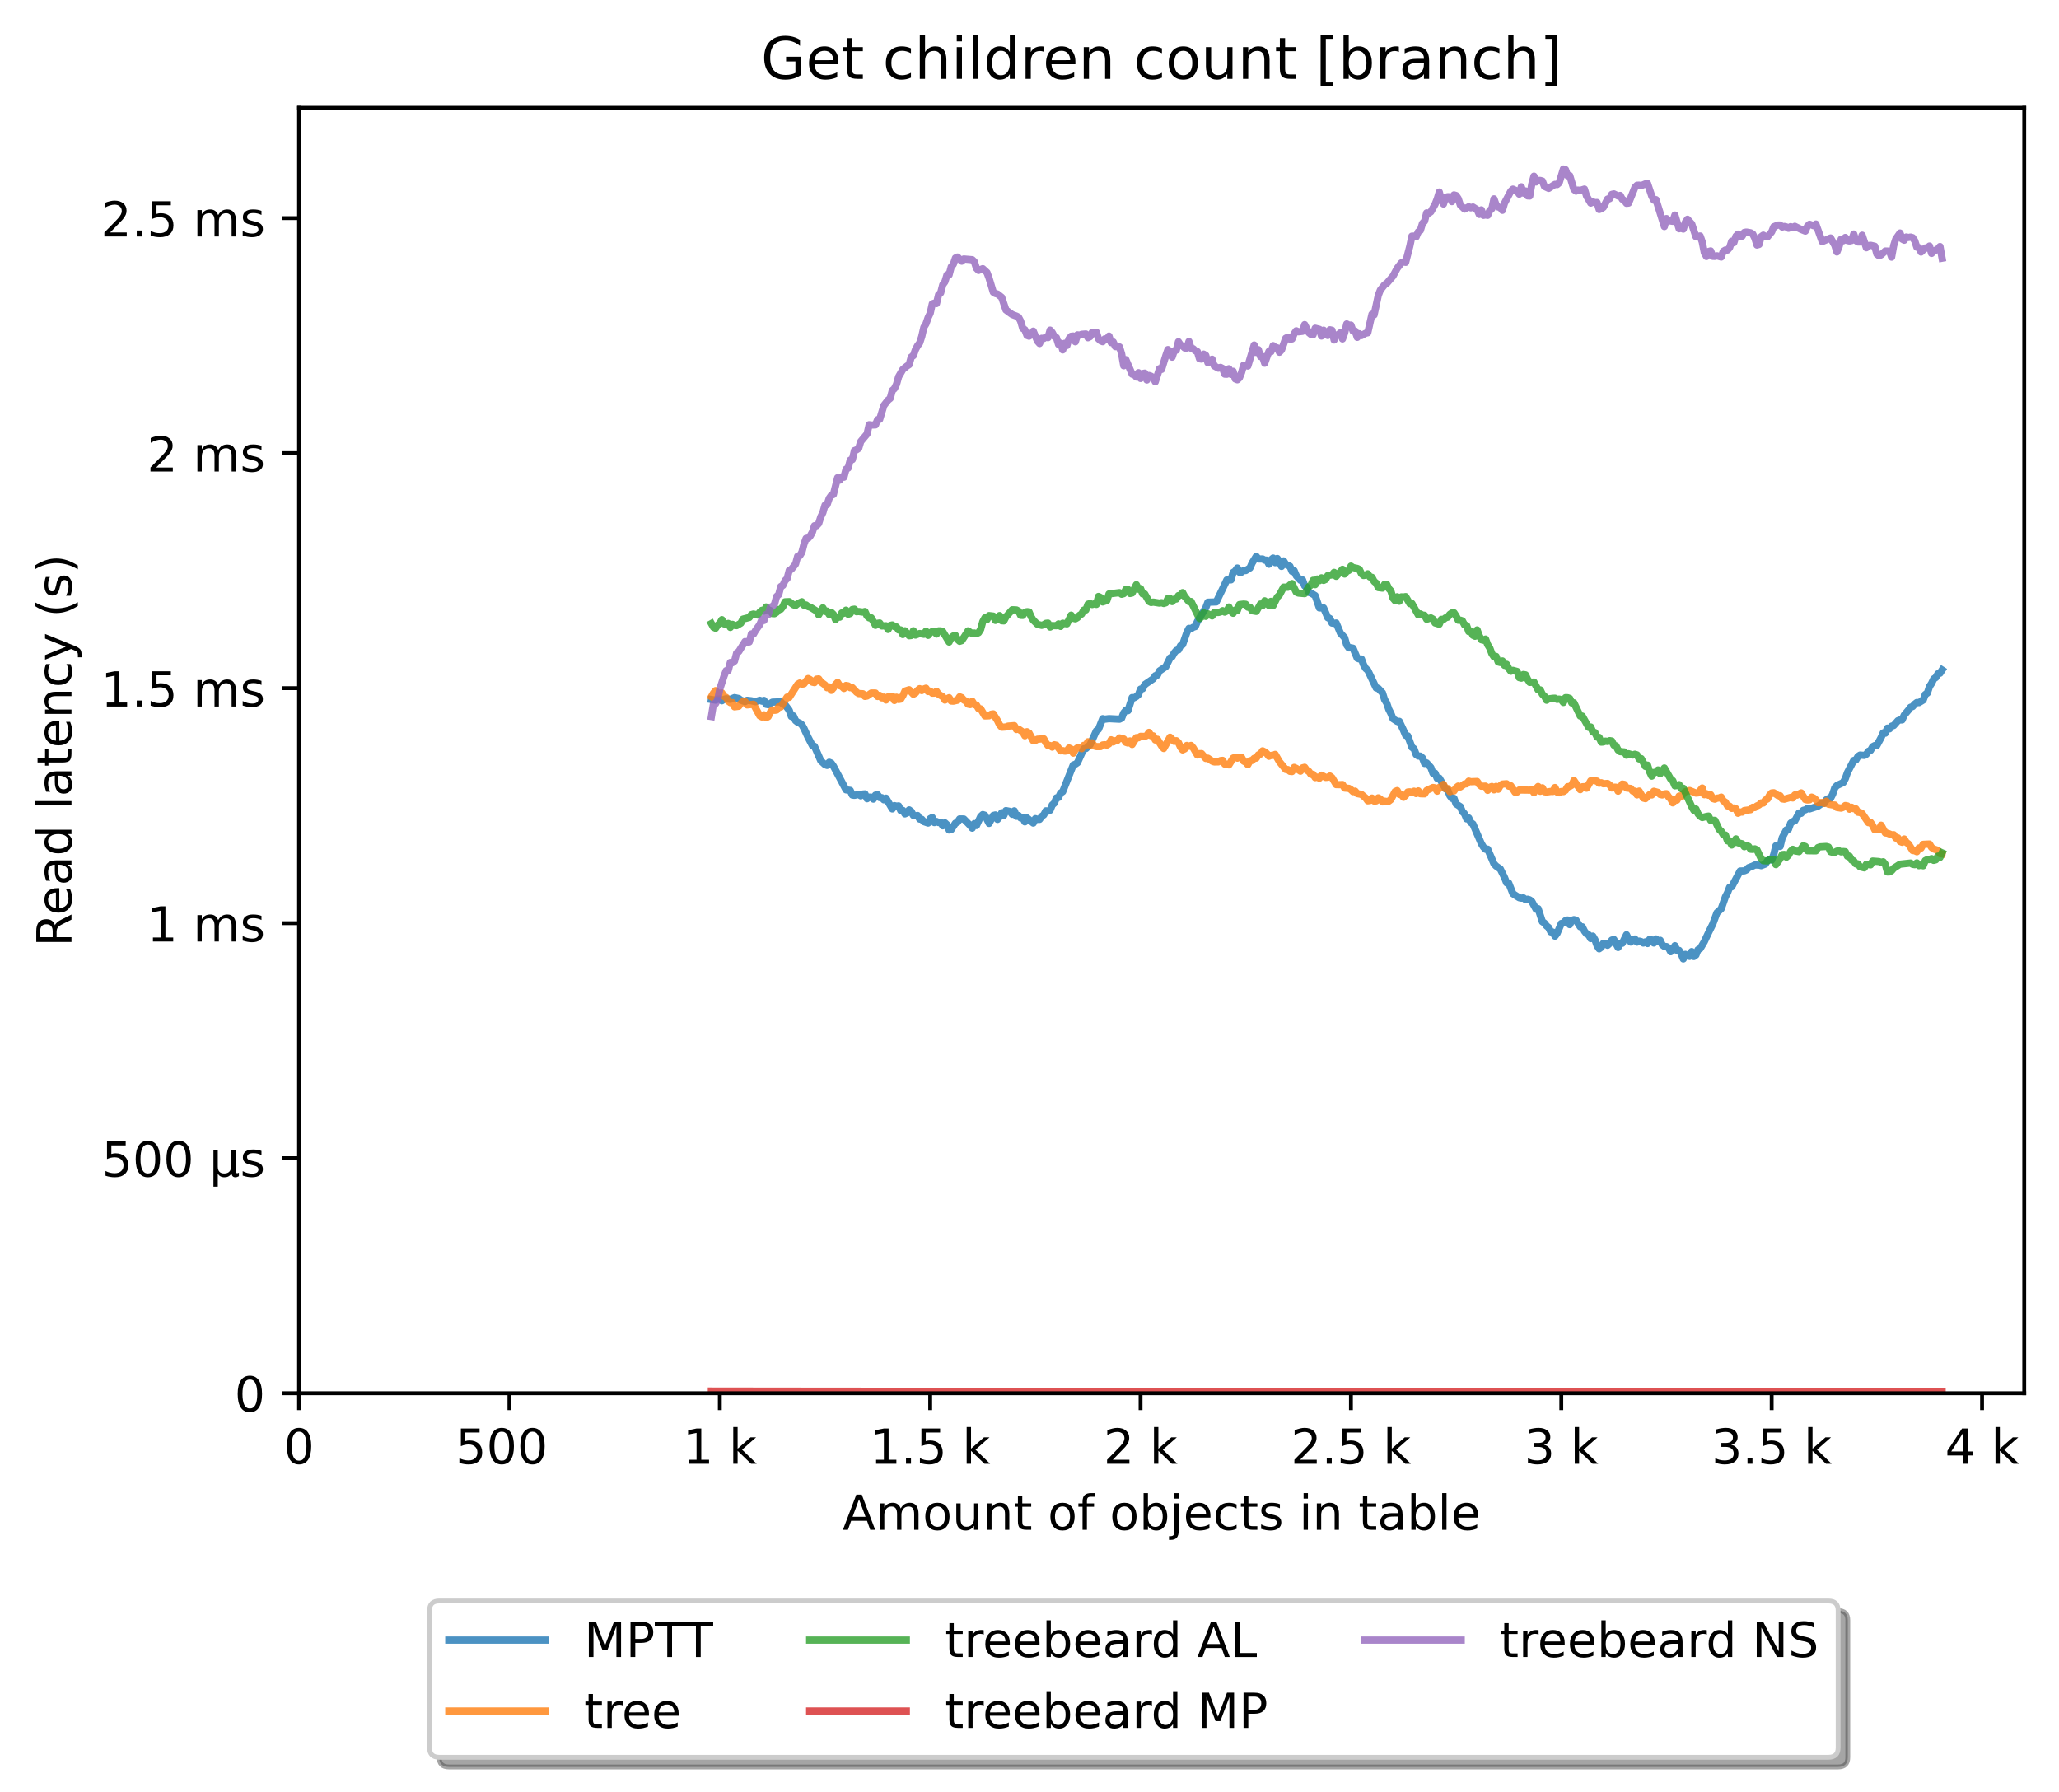 <?xml version="1.0" encoding="utf-8" standalone="no"?>
<!DOCTYPE svg PUBLIC "-//W3C//DTD SVG 1.1//EN"
  "http://www.w3.org/Graphics/SVG/1.1/DTD/svg11.dtd">
<!-- Created with matplotlib (https://matplotlib.org/) -->
<svg height="371.002pt" version="1.1" viewBox="0 0 426.229 371.002" width="426.229pt" xmlns="http://www.w3.org/2000/svg" xmlns:xlink="http://www.w3.org/1999/xlink">
 <defs>
  <style type="text/css">*{stroke-linecap:butt;stroke-linejoin:round;}</style>
 </defs>
 <g id="figure_1">
  <g id="patch_1">
   <path d="M 0 371.002 
L 426.229 371.002 
L 426.229 0 
L 0 0 
z
" style="fill:#ffffff;"/>
  </g>
  <g id="axes_1">
   <g id="patch_2">
    <path d="M 61.909 288.43 
L 419.029 288.43 
L 419.029 22.318 
L 61.909 22.318 
z
" style="fill:#ffffff;"/>
   </g>
   <g id="matplotlib.axis_1">
    <g id="xtick_1">
     <g id="line2d_1">
      <defs>
       <path d="M 0 0 
L 0 3.5 
" id="m500e87406d" style="stroke:#000000;stroke-width:0.8;"/>
      </defs>
      <g>
       <use style="stroke:#000000;stroke-width:0.8;" x="61.909" xlink:href="#m500e87406d" y="288.43"/>
      </g>
     </g>
     <g id="text_1">
      <!-- 0 -->
      <g transform="translate(58.728 303.029)scale(0.1 -0.1)">
       <defs>
        <path d="M 31.781 66.406 
Q 24.172 66.406 20.328 58.906 
Q 16.5 51.422 16.5 36.375 
Q 16.5 21.391 20.328 13.891 
Q 24.172 6.391 31.781 6.391 
Q 39.453 6.391 43.281 13.891 
Q 47.125 21.391 47.125 36.375 
Q 47.125 51.422 43.281 58.906 
Q 39.453 66.406 31.781 66.406 
z
M 31.781 74.219 
Q 44.047 74.219 50.516 64.516 
Q 56.984 54.828 56.984 36.375 
Q 56.984 17.969 50.516 8.266 
Q 44.047 -1.422 31.781 -1.422 
Q 19.531 -1.422 13.062 8.266 
Q 6.594 17.969 6.594 36.375 
Q 6.594 54.828 13.062 64.516 
Q 19.531 74.219 31.781 74.219 
z
" id="DejaVuSans-48"/>
       </defs>
       <use xlink:href="#DejaVuSans-48"/>
      </g>
     </g>
    </g>
    <g id="xtick_2">
     <g id="line2d_2">
      <g>
       <use style="stroke:#000000;stroke-width:0.8;" x="105.458" xlink:href="#m500e87406d" y="288.43"/>
      </g>
     </g>
     <g id="text_2">
      <!-- 500  -->
      <g transform="translate(94.325 303.029)scale(0.1 -0.1)">
       <defs>
        <path d="M 10.797 72.906 
L 49.516 72.906 
L 49.516 64.594 
L 19.828 64.594 
L 19.828 46.734 
Q 21.969 47.469 24.109 47.828 
Q 26.266 48.188 28.422 48.188 
Q 40.625 48.188 47.75 41.5 
Q 54.891 34.812 54.891 23.391 
Q 54.891 11.625 47.562 5.094 
Q 40.234 -1.422 26.906 -1.422 
Q 22.312 -1.422 17.547 -0.641 
Q 12.797 0.141 7.719 1.703 
L 7.719 11.625 
Q 12.109 9.234 16.797 8.062 
Q 21.484 6.891 26.703 6.891 
Q 35.156 6.891 40.078 11.328 
Q 45.016 15.766 45.016 23.391 
Q 45.016 31 40.078 35.438 
Q 35.156 39.891 26.703 39.891 
Q 22.75 39.891 18.812 39.016 
Q 14.891 38.141 10.797 36.281 
z
" id="DejaVuSans-53"/>
        <path id="DejaVuSans-32"/>
       </defs>
       <use xlink:href="#DejaVuSans-53"/>
       <use x="63.623" xlink:href="#DejaVuSans-48"/>
       <use x="127.246" xlink:href="#DejaVuSans-48"/>
       <use x="190.869" xlink:href="#DejaVuSans-32"/>
      </g>
     </g>
    </g>
    <g id="xtick_3">
     <g id="line2d_3">
      <g>
       <use style="stroke:#000000;stroke-width:0.8;" x="149.007" xlink:href="#m500e87406d" y="288.43"/>
      </g>
     </g>
     <g id="text_3">
      <!-- 1 k -->
      <g transform="translate(141.341 303.029)scale(0.1 -0.1)">
       <defs>
        <path d="M 12.406 8.297 
L 28.516 8.297 
L 28.516 63.922 
L 10.984 60.406 
L 10.984 69.391 
L 28.422 72.906 
L 38.281 72.906 
L 38.281 8.297 
L 54.391 8.297 
L 54.391 0 
L 12.406 0 
z
" id="DejaVuSans-49"/>
        <path d="M 9.078 75.984 
L 18.109 75.984 
L 18.109 31.109 
L 44.922 54.688 
L 56.391 54.688 
L 27.391 29.109 
L 57.625 0 
L 45.906 0 
L 18.109 26.703 
L 18.109 0 
L 9.078 0 
z
" id="DejaVuSans-107"/>
       </defs>
       <use xlink:href="#DejaVuSans-49"/>
       <use x="63.623" xlink:href="#DejaVuSans-32"/>
       <use x="95.41" xlink:href="#DejaVuSans-107"/>
      </g>
     </g>
    </g>
    <g id="xtick_4">
     <g id="line2d_4">
      <g>
       <use style="stroke:#000000;stroke-width:0.8;" x="192.555" xlink:href="#m500e87406d" y="288.43"/>
      </g>
     </g>
     <g id="text_4">
      <!-- 1.5 k -->
      <g transform="translate(180.119 303.029)scale(0.1 -0.1)">
       <defs>
        <path d="M 10.688 12.406 
L 21 12.406 
L 21 0 
L 10.688 0 
z
" id="DejaVuSans-46"/>
       </defs>
       <use xlink:href="#DejaVuSans-49"/>
       <use x="63.623" xlink:href="#DejaVuSans-46"/>
       <use x="95.41" xlink:href="#DejaVuSans-53"/>
       <use x="159.033" xlink:href="#DejaVuSans-32"/>
       <use x="190.82" xlink:href="#DejaVuSans-107"/>
      </g>
     </g>
    </g>
    <g id="xtick_5">
     <g id="line2d_5">
      <g>
       <use style="stroke:#000000;stroke-width:0.8;" x="236.104" xlink:href="#m500e87406d" y="288.43"/>
      </g>
     </g>
     <g id="text_5">
      <!-- 2 k -->
      <g transform="translate(228.438 303.029)scale(0.1 -0.1)">
       <defs>
        <path d="M 19.188 8.297 
L 53.609 8.297 
L 53.609 0 
L 7.328 0 
L 7.328 8.297 
Q 12.938 14.109 22.625 23.891 
Q 32.328 33.688 34.812 36.531 
Q 39.547 41.844 41.422 45.531 
Q 43.312 49.219 43.312 52.781 
Q 43.312 58.594 39.234 62.25 
Q 35.156 65.922 28.609 65.922 
Q 23.969 65.922 18.812 64.312 
Q 13.672 62.703 7.812 59.422 
L 7.812 69.391 
Q 13.766 71.781 18.938 73 
Q 24.125 74.219 28.422 74.219 
Q 39.75 74.219 46.484 68.547 
Q 53.219 62.891 53.219 53.422 
Q 53.219 48.922 51.531 44.891 
Q 49.859 40.875 45.406 35.406 
Q 44.188 33.984 37.641 27.219 
Q 31.109 20.453 19.188 8.297 
z
" id="DejaVuSans-50"/>
       </defs>
       <use xlink:href="#DejaVuSans-50"/>
       <use x="63.623" xlink:href="#DejaVuSans-32"/>
       <use x="95.41" xlink:href="#DejaVuSans-107"/>
      </g>
     </g>
    </g>
    <g id="xtick_6">
     <g id="line2d_6">
      <g>
       <use style="stroke:#000000;stroke-width:0.8;" x="279.652" xlink:href="#m500e87406d" y="288.43"/>
      </g>
     </g>
     <g id="text_6">
      <!-- 2.5 k -->
      <g transform="translate(267.216 303.029)scale(0.1 -0.1)">
       <use xlink:href="#DejaVuSans-50"/>
       <use x="63.623" xlink:href="#DejaVuSans-46"/>
       <use x="95.41" xlink:href="#DejaVuSans-53"/>
       <use x="159.033" xlink:href="#DejaVuSans-32"/>
       <use x="190.82" xlink:href="#DejaVuSans-107"/>
      </g>
     </g>
    </g>
    <g id="xtick_7">
     <g id="line2d_7">
      <g>
       <use style="stroke:#000000;stroke-width:0.8;" x="323.201" xlink:href="#m500e87406d" y="288.43"/>
      </g>
     </g>
     <g id="text_7">
      <!-- 3 k -->
      <g transform="translate(315.535 303.029)scale(0.1 -0.1)">
       <defs>
        <path d="M 40.578 39.312 
Q 47.656 37.797 51.625 33 
Q 55.609 28.219 55.609 21.188 
Q 55.609 10.406 48.188 4.484 
Q 40.766 -1.422 27.094 -1.422 
Q 22.516 -1.422 17.656 -0.516 
Q 12.797 0.391 7.625 2.203 
L 7.625 11.719 
Q 11.719 9.328 16.594 8.109 
Q 21.484 6.891 26.812 6.891 
Q 36.078 6.891 40.938 10.547 
Q 45.797 14.203 45.797 21.188 
Q 45.797 27.641 41.281 31.266 
Q 36.766 34.906 28.719 34.906 
L 20.219 34.906 
L 20.219 43.016 
L 29.109 43.016 
Q 36.375 43.016 40.234 45.922 
Q 44.094 48.828 44.094 54.297 
Q 44.094 59.906 40.109 62.906 
Q 36.141 65.922 28.719 65.922 
Q 24.656 65.922 20.016 65.031 
Q 15.375 64.156 9.812 62.312 
L 9.812 71.094 
Q 15.438 72.656 20.344 73.438 
Q 25.25 74.219 29.594 74.219 
Q 40.828 74.219 47.359 69.109 
Q 53.906 64.016 53.906 55.328 
Q 53.906 49.266 50.438 45.094 
Q 46.969 40.922 40.578 39.312 
z
" id="DejaVuSans-51"/>
       </defs>
       <use xlink:href="#DejaVuSans-51"/>
       <use x="63.623" xlink:href="#DejaVuSans-32"/>
       <use x="95.41" xlink:href="#DejaVuSans-107"/>
      </g>
     </g>
    </g>
    <g id="xtick_8">
     <g id="line2d_8">
      <g>
       <use style="stroke:#000000;stroke-width:0.8;" x="366.749" xlink:href="#m500e87406d" y="288.43"/>
      </g>
     </g>
     <g id="text_8">
      <!-- 3.5 k -->
      <g transform="translate(354.313 303.029)scale(0.1 -0.1)">
       <use xlink:href="#DejaVuSans-51"/>
       <use x="63.623" xlink:href="#DejaVuSans-46"/>
       <use x="95.41" xlink:href="#DejaVuSans-53"/>
       <use x="159.033" xlink:href="#DejaVuSans-32"/>
       <use x="190.82" xlink:href="#DejaVuSans-107"/>
      </g>
     </g>
    </g>
    <g id="xtick_9">
     <g id="line2d_9">
      <g>
       <use style="stroke:#000000;stroke-width:0.8;" x="410.298" xlink:href="#m500e87406d" y="288.43"/>
      </g>
     </g>
     <g id="text_9">
      <!-- 4 k -->
      <g transform="translate(402.632 303.029)scale(0.1 -0.1)">
       <defs>
        <path d="M 37.797 64.312 
L 12.891 25.391 
L 37.797 25.391 
z
M 35.203 72.906 
L 47.609 72.906 
L 47.609 25.391 
L 58.016 25.391 
L 58.016 17.188 
L 47.609 17.188 
L 47.609 0 
L 37.797 0 
L 37.797 17.188 
L 4.891 17.188 
L 4.891 26.703 
z
" id="DejaVuSans-52"/>
       </defs>
       <use xlink:href="#DejaVuSans-52"/>
       <use x="63.623" xlink:href="#DejaVuSans-32"/>
       <use x="95.41" xlink:href="#DejaVuSans-107"/>
      </g>
     </g>
    </g>
    <g id="text_10">
     <!-- Amount of objects in table -->
     <g transform="translate(174.411 316.707)scale(0.1 -0.1)">
      <defs>
       <path d="M 34.188 63.188 
L 20.797 26.906 
L 47.609 26.906 
z
M 28.609 72.906 
L 39.797 72.906 
L 67.578 0 
L 57.328 0 
L 50.688 18.703 
L 17.828 18.703 
L 11.188 0 
L 0.781 0 
z
" id="DejaVuSans-65"/>
       <path d="M 52 44.188 
Q 55.375 50.25 60.062 53.125 
Q 64.75 56 71.094 56 
Q 79.641 56 84.281 50.016 
Q 88.922 44.047 88.922 33.016 
L 88.922 0 
L 79.891 0 
L 79.891 32.719 
Q 79.891 40.578 77.094 44.375 
Q 74.312 48.188 68.609 48.188 
Q 61.625 48.188 57.562 43.547 
Q 53.516 38.922 53.516 30.906 
L 53.516 0 
L 44.484 0 
L 44.484 32.719 
Q 44.484 40.625 41.703 44.406 
Q 38.922 48.188 33.109 48.188 
Q 26.219 48.188 22.156 43.531 
Q 18.109 38.875 18.109 30.906 
L 18.109 0 
L 9.078 0 
L 9.078 54.688 
L 18.109 54.688 
L 18.109 46.188 
Q 21.188 51.219 25.484 53.609 
Q 29.781 56 35.688 56 
Q 41.656 56 45.828 52.969 
Q 50 49.953 52 44.188 
z
" id="DejaVuSans-109"/>
       <path d="M 30.609 48.391 
Q 23.391 48.391 19.188 42.75 
Q 14.984 37.109 14.984 27.297 
Q 14.984 17.484 19.156 11.844 
Q 23.344 6.203 30.609 6.203 
Q 37.797 6.203 41.984 11.859 
Q 46.188 17.531 46.188 27.297 
Q 46.188 37.016 41.984 42.703 
Q 37.797 48.391 30.609 48.391 
z
M 30.609 56 
Q 42.328 56 49.016 48.375 
Q 55.719 40.766 55.719 27.297 
Q 55.719 13.875 49.016 6.219 
Q 42.328 -1.422 30.609 -1.422 
Q 18.844 -1.422 12.172 6.219 
Q 5.516 13.875 5.516 27.297 
Q 5.516 40.766 12.172 48.375 
Q 18.844 56 30.609 56 
z
" id="DejaVuSans-111"/>
       <path d="M 8.5 21.578 
L 8.5 54.688 
L 17.484 54.688 
L 17.484 21.922 
Q 17.484 14.156 20.5 10.266 
Q 23.531 6.391 29.594 6.391 
Q 36.859 6.391 41.078 11.031 
Q 45.312 15.672 45.312 23.688 
L 45.312 54.688 
L 54.297 54.688 
L 54.297 0 
L 45.312 0 
L 45.312 8.406 
Q 42.047 3.422 37.719 1 
Q 33.406 -1.422 27.688 -1.422 
Q 18.266 -1.422 13.375 4.438 
Q 8.5 10.297 8.5 21.578 
z
M 31.109 56 
z
" id="DejaVuSans-117"/>
       <path d="M 54.891 33.016 
L 54.891 0 
L 45.906 0 
L 45.906 32.719 
Q 45.906 40.484 42.875 44.328 
Q 39.844 48.188 33.797 48.188 
Q 26.516 48.188 22.312 43.547 
Q 18.109 38.922 18.109 30.906 
L 18.109 0 
L 9.078 0 
L 9.078 54.688 
L 18.109 54.688 
L 18.109 46.188 
Q 21.344 51.125 25.703 53.562 
Q 30.078 56 35.797 56 
Q 45.219 56 50.047 50.172 
Q 54.891 44.344 54.891 33.016 
z
" id="DejaVuSans-110"/>
       <path d="M 18.312 70.219 
L 18.312 54.688 
L 36.812 54.688 
L 36.812 47.703 
L 18.312 47.703 
L 18.312 18.016 
Q 18.312 11.328 20.141 9.422 
Q 21.969 7.516 27.594 7.516 
L 36.812 7.516 
L 36.812 0 
L 27.594 0 
Q 17.188 0 13.234 3.875 
Q 9.281 7.766 9.281 18.016 
L 9.281 47.703 
L 2.688 47.703 
L 2.688 54.688 
L 9.281 54.688 
L 9.281 70.219 
z
" id="DejaVuSans-116"/>
       <path d="M 37.109 75.984 
L 37.109 68.5 
L 28.516 68.5 
Q 23.688 68.5 21.797 66.547 
Q 19.922 64.594 19.922 59.516 
L 19.922 54.688 
L 34.719 54.688 
L 34.719 47.703 
L 19.922 47.703 
L 19.922 0 
L 10.891 0 
L 10.891 47.703 
L 2.297 47.703 
L 2.297 54.688 
L 10.891 54.688 
L 10.891 58.5 
Q 10.891 67.625 15.141 71.797 
Q 19.391 75.984 28.609 75.984 
z
" id="DejaVuSans-102"/>
       <path d="M 48.688 27.297 
Q 48.688 37.203 44.609 42.844 
Q 40.531 48.484 33.406 48.484 
Q 26.266 48.484 22.188 42.844 
Q 18.109 37.203 18.109 27.297 
Q 18.109 17.391 22.188 11.75 
Q 26.266 6.109 33.406 6.109 
Q 40.531 6.109 44.609 11.75 
Q 48.688 17.391 48.688 27.297 
z
M 18.109 46.391 
Q 20.953 51.266 25.266 53.625 
Q 29.594 56 35.594 56 
Q 45.562 56 51.781 48.094 
Q 58.016 40.188 58.016 27.297 
Q 58.016 14.406 51.781 6.484 
Q 45.562 -1.422 35.594 -1.422 
Q 29.594 -1.422 25.266 0.953 
Q 20.953 3.328 18.109 8.203 
L 18.109 0 
L 9.078 0 
L 9.078 75.984 
L 18.109 75.984 
z
" id="DejaVuSans-98"/>
       <path d="M 9.422 54.688 
L 18.406 54.688 
L 18.406 -0.984 
Q 18.406 -11.422 14.422 -16.109 
Q 10.453 -20.797 1.609 -20.797 
L -1.812 -20.797 
L -1.812 -13.188 
L 0.594 -13.188 
Q 5.719 -13.188 7.562 -10.812 
Q 9.422 -8.453 9.422 -0.984 
z
M 9.422 75.984 
L 18.406 75.984 
L 18.406 64.594 
L 9.422 64.594 
z
" id="DejaVuSans-106"/>
       <path d="M 56.203 29.594 
L 56.203 25.203 
L 14.891 25.203 
Q 15.484 15.922 20.484 11.062 
Q 25.484 6.203 34.422 6.203 
Q 39.594 6.203 44.453 7.469 
Q 49.312 8.734 54.109 11.281 
L 54.109 2.781 
Q 49.266 0.734 44.188 -0.344 
Q 39.109 -1.422 33.891 -1.422 
Q 20.797 -1.422 13.156 6.188 
Q 5.516 13.812 5.516 26.812 
Q 5.516 40.234 12.766 48.109 
Q 20.016 56 32.328 56 
Q 43.359 56 49.781 48.891 
Q 56.203 41.797 56.203 29.594 
z
M 47.219 32.234 
Q 47.125 39.594 43.094 43.984 
Q 39.062 48.391 32.422 48.391 
Q 24.906 48.391 20.391 44.141 
Q 15.875 39.891 15.188 32.172 
z
" id="DejaVuSans-101"/>
       <path d="M 48.781 52.594 
L 48.781 44.188 
Q 44.969 46.297 41.141 47.344 
Q 37.312 48.391 33.406 48.391 
Q 24.656 48.391 19.812 42.844 
Q 14.984 37.312 14.984 27.297 
Q 14.984 17.281 19.812 11.734 
Q 24.656 6.203 33.406 6.203 
Q 37.312 6.203 41.141 7.25 
Q 44.969 8.297 48.781 10.406 
L 48.781 2.094 
Q 45.016 0.344 40.984 -0.531 
Q 36.969 -1.422 32.422 -1.422 
Q 20.062 -1.422 12.781 6.344 
Q 5.516 14.109 5.516 27.297 
Q 5.516 40.672 12.859 48.328 
Q 20.219 56 33.016 56 
Q 37.156 56 41.109 55.141 
Q 45.062 54.297 48.781 52.594 
z
" id="DejaVuSans-99"/>
       <path d="M 44.281 53.078 
L 44.281 44.578 
Q 40.484 46.531 36.375 47.5 
Q 32.281 48.484 27.875 48.484 
Q 21.188 48.484 17.844 46.438 
Q 14.5 44.391 14.5 40.281 
Q 14.5 37.156 16.891 35.375 
Q 19.281 33.594 26.516 31.984 
L 29.594 31.297 
Q 39.156 29.25 43.188 25.516 
Q 47.219 21.781 47.219 15.094 
Q 47.219 7.469 41.188 3.016 
Q 35.156 -1.422 24.609 -1.422 
Q 20.219 -1.422 15.453 -0.562 
Q 10.688 0.297 5.422 2 
L 5.422 11.281 
Q 10.406 8.688 15.234 7.391 
Q 20.062 6.109 24.812 6.109 
Q 31.156 6.109 34.562 8.281 
Q 37.984 10.453 37.984 14.406 
Q 37.984 18.062 35.516 20.016 
Q 33.062 21.969 24.703 23.781 
L 21.578 24.516 
Q 13.234 26.266 9.516 29.906 
Q 5.812 33.547 5.812 39.891 
Q 5.812 47.609 11.281 51.797 
Q 16.75 56 26.812 56 
Q 31.781 56 36.172 55.266 
Q 40.578 54.547 44.281 53.078 
z
" id="DejaVuSans-115"/>
       <path d="M 9.422 54.688 
L 18.406 54.688 
L 18.406 0 
L 9.422 0 
z
M 9.422 75.984 
L 18.406 75.984 
L 18.406 64.594 
L 9.422 64.594 
z
" id="DejaVuSans-105"/>
       <path d="M 34.281 27.484 
Q 23.391 27.484 19.188 25 
Q 14.984 22.516 14.984 16.5 
Q 14.984 11.719 18.141 8.906 
Q 21.297 6.109 26.703 6.109 
Q 34.188 6.109 38.703 11.406 
Q 43.219 16.703 43.219 25.484 
L 43.219 27.484 
z
M 52.203 31.203 
L 52.203 0 
L 43.219 0 
L 43.219 8.297 
Q 40.141 3.328 35.547 0.953 
Q 30.953 -1.422 24.312 -1.422 
Q 15.922 -1.422 10.953 3.297 
Q 6 8.016 6 15.922 
Q 6 25.141 12.172 29.828 
Q 18.359 34.516 30.609 34.516 
L 43.219 34.516 
L 43.219 35.406 
Q 43.219 41.609 39.141 45 
Q 35.062 48.391 27.688 48.391 
Q 23 48.391 18.547 47.266 
Q 14.109 46.141 10.016 43.891 
L 10.016 52.203 
Q 14.938 54.109 19.578 55.047 
Q 24.219 56 28.609 56 
Q 40.484 56 46.344 49.844 
Q 52.203 43.703 52.203 31.203 
z
" id="DejaVuSans-97"/>
       <path d="M 9.422 75.984 
L 18.406 75.984 
L 18.406 0 
L 9.422 0 
z
" id="DejaVuSans-108"/>
      </defs>
      <use xlink:href="#DejaVuSans-65"/>
      <use x="68.408" xlink:href="#DejaVuSans-109"/>
      <use x="165.82" xlink:href="#DejaVuSans-111"/>
      <use x="227.002" xlink:href="#DejaVuSans-117"/>
      <use x="290.381" xlink:href="#DejaVuSans-110"/>
      <use x="353.76" xlink:href="#DejaVuSans-116"/>
      <use x="392.969" xlink:href="#DejaVuSans-32"/>
      <use x="424.756" xlink:href="#DejaVuSans-111"/>
      <use x="485.938" xlink:href="#DejaVuSans-102"/>
      <use x="521.143" xlink:href="#DejaVuSans-32"/>
      <use x="552.93" xlink:href="#DejaVuSans-111"/>
      <use x="614.111" xlink:href="#DejaVuSans-98"/>
      <use x="677.588" xlink:href="#DejaVuSans-106"/>
      <use x="705.371" xlink:href="#DejaVuSans-101"/>
      <use x="766.895" xlink:href="#DejaVuSans-99"/>
      <use x="821.875" xlink:href="#DejaVuSans-116"/>
      <use x="861.084" xlink:href="#DejaVuSans-115"/>
      <use x="913.184" xlink:href="#DejaVuSans-32"/>
      <use x="944.971" xlink:href="#DejaVuSans-105"/>
      <use x="972.754" xlink:href="#DejaVuSans-110"/>
      <use x="1036.133" xlink:href="#DejaVuSans-32"/>
      <use x="1067.92" xlink:href="#DejaVuSans-116"/>
      <use x="1107.129" xlink:href="#DejaVuSans-97"/>
      <use x="1168.408" xlink:href="#DejaVuSans-98"/>
      <use x="1231.885" xlink:href="#DejaVuSans-108"/>
      <use x="1259.668" xlink:href="#DejaVuSans-101"/>
     </g>
    </g>
   </g>
   <g id="matplotlib.axis_2">
    <g id="ytick_1">
     <g id="line2d_10">
      <defs>
       <path d="M 0 0 
L -3.5 0 
" id="m397eac18f8" style="stroke:#000000;stroke-width:0.8;"/>
      </defs>
      <g>
       <use style="stroke:#000000;stroke-width:0.8;" x="61.909" xlink:href="#m397eac18f8" y="288.43"/>
      </g>
     </g>
     <g id="text_11">
      <!-- 0 -->
      <g transform="translate(48.547 292.229)scale(0.1 -0.1)">
       <use xlink:href="#DejaVuSans-48"/>
      </g>
     </g>
    </g>
    <g id="ytick_2">
     <g id="line2d_11">
      <g>
       <use style="stroke:#000000;stroke-width:0.8;" x="61.909" xlink:href="#m397eac18f8" y="239.776"/>
      </g>
     </g>
     <g id="text_12">
      <!-- 500 µs -->
      <g transform="translate(21.072 243.575)scale(0.1 -0.1)">
       <defs>
        <path d="M 8.5 -20.797 
L 8.5 54.688 
L 17.484 54.688 
L 17.484 20.703 
Q 17.484 13.625 20.844 10 
Q 24.219 6.391 30.812 6.391 
Q 38.031 6.391 41.672 10.484 
Q 45.312 14.594 45.312 22.797 
L 45.312 54.688 
L 54.297 54.688 
L 54.297 12.594 
Q 54.297 9.672 55.141 8.281 
Q 56 6.891 57.812 6.891 
Q 58.25 6.891 59.031 7.156 
Q 59.812 7.422 61.188 8.016 
L 61.188 0.781 
Q 59.188 -0.344 57.391 -0.875 
Q 55.609 -1.422 53.906 -1.422 
Q 50.531 -1.422 48.531 0.484 
Q 46.531 2.391 45.797 6.297 
Q 43.359 2.438 39.812 0.5 
Q 36.281 -1.422 31.5 -1.422 
Q 26.516 -1.422 23.016 0.484 
Q 19.531 2.391 17.484 6.203 
L 17.484 -20.797 
z
" id="DejaVuSans-181"/>
       </defs>
       <use xlink:href="#DejaVuSans-53"/>
       <use x="63.623" xlink:href="#DejaVuSans-48"/>
       <use x="127.246" xlink:href="#DejaVuSans-48"/>
       <use x="190.869" xlink:href="#DejaVuSans-32"/>
       <use x="222.656" xlink:href="#DejaVuSans-181"/>
       <use x="286.279" xlink:href="#DejaVuSans-115"/>
      </g>
     </g>
    </g>
    <g id="ytick_3">
     <g id="line2d_12">
      <g>
       <use style="stroke:#000000;stroke-width:0.8;" x="61.909" xlink:href="#m397eac18f8" y="191.121"/>
      </g>
     </g>
     <g id="text_13">
      <!-- 1 ms -->
      <g transform="translate(30.419 194.92)scale(0.1 -0.1)">
       <use xlink:href="#DejaVuSans-49"/>
       <use x="63.623" xlink:href="#DejaVuSans-32"/>
       <use x="95.41" xlink:href="#DejaVuSans-109"/>
       <use x="192.822" xlink:href="#DejaVuSans-115"/>
      </g>
     </g>
    </g>
    <g id="ytick_4">
     <g id="line2d_13">
      <g>
       <use style="stroke:#000000;stroke-width:0.8;" x="61.909" xlink:href="#m397eac18f8" y="142.467"/>
      </g>
     </g>
     <g id="text_14">
      <!-- 1.5 ms -->
      <g transform="translate(20.878 146.266)scale(0.1 -0.1)">
       <use xlink:href="#DejaVuSans-49"/>
       <use x="63.623" xlink:href="#DejaVuSans-46"/>
       <use x="95.41" xlink:href="#DejaVuSans-53"/>
       <use x="159.033" xlink:href="#DejaVuSans-32"/>
       <use x="190.82" xlink:href="#DejaVuSans-109"/>
       <use x="288.232" xlink:href="#DejaVuSans-115"/>
      </g>
     </g>
    </g>
    <g id="ytick_5">
     <g id="line2d_14">
      <g>
       <use style="stroke:#000000;stroke-width:0.8;" x="61.909" xlink:href="#m397eac18f8" y="93.812"/>
      </g>
     </g>
     <g id="text_15">
      <!-- 2 ms -->
      <g transform="translate(30.419 97.611)scale(0.1 -0.1)">
       <use xlink:href="#DejaVuSans-50"/>
       <use x="63.623" xlink:href="#DejaVuSans-32"/>
       <use x="95.41" xlink:href="#DejaVuSans-109"/>
       <use x="192.822" xlink:href="#DejaVuSans-115"/>
      </g>
     </g>
    </g>
    <g id="ytick_6">
     <g id="line2d_15">
      <g>
       <use style="stroke:#000000;stroke-width:0.8;" x="61.909" xlink:href="#m397eac18f8" y="45.158"/>
      </g>
     </g>
     <g id="text_16">
      <!-- 2.5 ms -->
      <g transform="translate(20.878 48.957)scale(0.1 -0.1)">
       <use xlink:href="#DejaVuSans-50"/>
       <use x="63.623" xlink:href="#DejaVuSans-46"/>
       <use x="95.41" xlink:href="#DejaVuSans-53"/>
       <use x="159.033" xlink:href="#DejaVuSans-32"/>
       <use x="190.82" xlink:href="#DejaVuSans-109"/>
       <use x="288.232" xlink:href="#DejaVuSans-115"/>
      </g>
     </g>
    </g>
    <g id="text_17">
     <!-- Read latency (s) -->
     <g transform="translate(14.798 195.99)rotate(-90)scale(0.1 -0.1)">
      <defs>
       <path d="M 44.391 34.188 
Q 47.562 33.109 50.562 29.594 
Q 53.562 26.078 56.594 19.922 
L 66.609 0 
L 56 0 
L 46.688 18.703 
Q 43.062 26.031 39.672 28.422 
Q 36.281 30.812 30.422 30.812 
L 19.672 30.812 
L 19.672 0 
L 9.812 0 
L 9.812 72.906 
L 32.078 72.906 
Q 44.578 72.906 50.734 67.672 
Q 56.891 62.453 56.891 51.906 
Q 56.891 45.016 53.688 40.469 
Q 50.484 35.938 44.391 34.188 
z
M 19.672 64.797 
L 19.672 38.922 
L 32.078 38.922 
Q 39.203 38.922 42.844 42.219 
Q 46.484 45.516 46.484 51.906 
Q 46.484 58.297 42.844 61.547 
Q 39.203 64.797 32.078 64.797 
z
" id="DejaVuSans-82"/>
       <path d="M 45.406 46.391 
L 45.406 75.984 
L 54.391 75.984 
L 54.391 0 
L 45.406 0 
L 45.406 8.203 
Q 42.578 3.328 38.25 0.953 
Q 33.938 -1.422 27.875 -1.422 
Q 17.969 -1.422 11.734 6.484 
Q 5.516 14.406 5.516 27.297 
Q 5.516 40.188 11.734 48.094 
Q 17.969 56 27.875 56 
Q 33.938 56 38.25 53.625 
Q 42.578 51.266 45.406 46.391 
z
M 14.797 27.297 
Q 14.797 17.391 18.875 11.75 
Q 22.953 6.109 30.078 6.109 
Q 37.203 6.109 41.297 11.75 
Q 45.406 17.391 45.406 27.297 
Q 45.406 37.203 41.297 42.844 
Q 37.203 48.484 30.078 48.484 
Q 22.953 48.484 18.875 42.844 
Q 14.797 37.203 14.797 27.297 
z
" id="DejaVuSans-100"/>
       <path d="M 32.172 -5.078 
Q 28.375 -14.844 24.75 -17.812 
Q 21.141 -20.797 15.094 -20.797 
L 7.906 -20.797 
L 7.906 -13.281 
L 13.188 -13.281 
Q 16.891 -13.281 18.938 -11.516 
Q 21 -9.766 23.484 -3.219 
L 25.094 0.875 
L 2.984 54.688 
L 12.5 54.688 
L 29.594 11.922 
L 46.688 54.688 
L 56.203 54.688 
z
" id="DejaVuSans-121"/>
       <path d="M 31 75.875 
Q 24.469 64.656 21.281 53.656 
Q 18.109 42.672 18.109 31.391 
Q 18.109 20.125 21.312 9.062 
Q 24.516 -2 31 -13.188 
L 23.188 -13.188 
Q 15.875 -1.703 12.234 9.375 
Q 8.594 20.453 8.594 31.391 
Q 8.594 42.281 12.203 53.312 
Q 15.828 64.359 23.188 75.875 
z
" id="DejaVuSans-40"/>
       <path d="M 8.016 75.875 
L 15.828 75.875 
Q 23.141 64.359 26.781 53.312 
Q 30.422 42.281 30.422 31.391 
Q 30.422 20.453 26.781 9.375 
Q 23.141 -1.703 15.828 -13.188 
L 8.016 -13.188 
Q 14.5 -2 17.703 9.062 
Q 20.906 20.125 20.906 31.391 
Q 20.906 42.672 17.703 53.656 
Q 14.5 64.656 8.016 75.875 
z
" id="DejaVuSans-41"/>
      </defs>
      <use xlink:href="#DejaVuSans-82"/>
      <use x="64.982" xlink:href="#DejaVuSans-101"/>
      <use x="126.506" xlink:href="#DejaVuSans-97"/>
      <use x="187.785" xlink:href="#DejaVuSans-100"/>
      <use x="251.262" xlink:href="#DejaVuSans-32"/>
      <use x="283.049" xlink:href="#DejaVuSans-108"/>
      <use x="310.832" xlink:href="#DejaVuSans-97"/>
      <use x="372.111" xlink:href="#DejaVuSans-116"/>
      <use x="411.32" xlink:href="#DejaVuSans-101"/>
      <use x="472.844" xlink:href="#DejaVuSans-110"/>
      <use x="536.223" xlink:href="#DejaVuSans-99"/>
      <use x="591.203" xlink:href="#DejaVuSans-121"/>
      <use x="650.383" xlink:href="#DejaVuSans-32"/>
      <use x="682.17" xlink:href="#DejaVuSans-40"/>
      <use x="721.184" xlink:href="#DejaVuSans-115"/>
      <use x="773.283" xlink:href="#DejaVuSans-41"/>
     </g>
    </g>
   </g>
   <g id="line2d_16">
    <path clip-path="url(#pa72928778e)" d="M 147.265 144.813 
L 148.136 144.946 
L 148.571 144.721 
L 149.007 144.724 
L 149.442 145.076 
L 149.877 144.777 
L 150.313 144.659 
L 151.184 144.78 
L 152.055 144.419 
L 152.926 144.614 
L 153.361 144.955 
L 154.232 145.258 
L 154.668 144.98 
L 155.539 145.079 
L 156.41 145.278 
L 157.281 144.973 
L 157.716 145.156 
L 158.152 145.002 
L 158.587 145.805 
L 159.023 145.886 
L 159.894 145.365 
L 161.636 145.293 
L 162.071 145.779 
L 162.507 145.905 
L 163.378 147.047 
L 163.813 148.328 
L 164.249 148.214 
L 164.684 149.181 
L 165.119 149.524 
L 165.555 149.701 
L 165.99 150.03 
L 166.426 150.798 
L 167.297 152.677 
L 168.168 154.349 
L 168.603 154.5 
L 169.91 157.492 
L 170.781 158.295 
L 171.216 158.456 
L 171.652 157.8 
L 172.087 157.989 
L 172.523 158.604 
L 173.394 160.232 
L 175.136 163.519 
L 176.007 163.633 
L 176.442 164.593 
L 176.878 164.656 
L 177.749 164.472 
L 178.184 164.757 
L 178.62 164.388 
L 179.055 164.355 
L 179.49 165.355 
L 179.926 165.021 
L 180.361 165.031 
L 180.797 165.435 
L 181.232 164.609 
L 181.668 164.514 
L 182.103 165.122 
L 182.539 165.141 
L 182.974 165.586 
L 183.41 165.239 
L 184.716 167.467 
L 185.152 166.786 
L 185.587 166.888 
L 186.023 166.842 
L 186.458 167.812 
L 186.894 167.764 
L 187.329 168.494 
L 187.765 168.304 
L 188.2 167.668 
L 188.636 167.991 
L 189.071 168.807 
L 189.507 168.903 
L 189.942 168.823 
L 190.378 169.569 
L 190.813 169.605 
L 191.249 170.098 
L 192.12 170.396 
L 192.555 169.473 
L 192.991 169.244 
L 193.426 170.296 
L 193.862 170.066 
L 194.297 170.293 
L 194.732 170.238 
L 195.168 170.959 
L 195.603 170.336 
L 196.039 170.743 
L 196.474 171.829 
L 196.91 171.747 
L 197.781 170.418 
L 198.216 170.207 
L 198.652 169.543 
L 199.523 169.556 
L 200.829 170.886 
L 201.265 171.449 
L 201.7 170.507 
L 202.136 170.906 
L 203.007 169.04 
L 203.442 168.636 
L 203.878 168.772 
L 204.749 170.466 
L 205.62 168.824 
L 206.055 168.71 
L 206.491 169.64 
L 206.926 169.091 
L 207.362 168.26 
L 207.797 168.814 
L 208.233 167.821 
L 209.104 167.99 
L 209.539 168.582 
L 209.974 167.86 
L 210.41 168.991 
L 210.845 168.834 
L 211.281 169.34 
L 211.716 169.265 
L 212.152 170.141 
L 212.587 169.317 
L 213.894 170.397 
L 214.329 169.479 
L 214.765 169.631 
L 215.2 169.631 
L 215.636 169.019 
L 216.071 168.695 
L 216.507 167.862 
L 216.942 167.926 
L 217.378 167.73 
L 217.813 166.652 
L 218.249 166.268 
L 218.684 165.181 
L 219.12 165.102 
L 219.555 164.175 
L 219.991 163.892 
L 222.168 158.373 
L 222.604 158.207 
L 223.039 157.906 
L 224.346 155.023 
L 224.781 154.977 
L 225.652 154.174 
L 226.958 151.287 
L 227.394 150.987 
L 228.265 148.783 
L 228.7 148.89 
L 229.571 148.782 
L 231.749 148.892 
L 232.184 148.68 
L 232.62 147.585 
L 233.055 147.057 
L 233.491 147.134 
L 234.362 144.409 
L 234.797 144.449 
L 235.233 144.197 
L 235.668 143.813 
L 236.104 142.656 
L 236.539 142.58 
L 236.975 141.721 
L 237.846 141.129 
L 238.717 140.532 
L 239.152 139.886 
L 239.588 139.769 
L 240.023 138.901 
L 241.329 138.013 
L 242.2 136.222 
L 242.636 135.952 
L 243.071 135.164 
L 243.507 134.652 
L 243.942 134.543 
L 244.378 133.671 
L 244.813 133.447 
L 245.684 130.937 
L 246.12 130.087 
L 246.555 130.153 
L 246.991 129.857 
L 247.426 129.72 
L 247.862 128.68 
L 249.604 125.821 
L 250.039 124.674 
L 251.781 124.616 
L 252.652 122.804 
L 253.523 120.994 
L 253.959 120.059 
L 254.83 120.046 
L 255.265 118.506 
L 255.7 118.222 
L 256.136 117.596 
L 256.571 118.479 
L 257.007 118.449 
L 257.442 118.127 
L 257.878 118.123 
L 258.749 117.578 
L 259.184 116.581 
L 260.055 115.184 
L 260.491 115.728 
L 261.362 115.728 
L 261.797 115.964 
L 262.233 115.973 
L 262.668 116.811 
L 263.104 115.906 
L 263.539 115.538 
L 263.975 116.49 
L 264.41 115.629 
L 264.846 116.306 
L 265.281 117.262 
L 265.717 116.129 
L 266.152 116.828 
L 267.023 117.234 
L 267.459 118.292 
L 267.894 118.142 
L 268.33 119.187 
L 269.201 120.133 
L 269.636 120.059 
L 270.072 121.294 
L 270.507 121.545 
L 270.942 122.644 
L 271.378 122.782 
L 272.249 123.306 
L 273.12 125.855 
L 273.991 125.849 
L 274.862 127.89 
L 275.297 128.058 
L 275.733 128.99 
L 276.168 129.05 
L 276.604 128.979 
L 277.475 131.067 
L 278.346 132.016 
L 278.781 133.543 
L 279.217 134.126 
L 279.652 134.099 
L 280.088 134.196 
L 280.959 136.267 
L 281.394 136.425 
L 281.83 136.429 
L 282.265 137.624 
L 282.701 138.395 
L 283.136 138.76 
L 284.878 142.425 
L 285.314 142.514 
L 286.184 143.443 
L 286.62 144.841 
L 287.055 145.544 
L 287.491 146.846 
L 287.926 147.697 
L 288.362 148.797 
L 289.233 149.363 
L 289.668 149.34 
L 290.539 151.193 
L 290.975 152.237 
L 291.41 152.338 
L 292.281 154.72 
L 292.717 155.01 
L 293.152 156.215 
L 293.588 156.511 
L 294.023 156.54 
L 294.459 156.906 
L 294.894 158.056 
L 295.33 157.944 
L 296.201 158.906 
L 296.636 160.099 
L 297.072 160.071 
L 297.507 161.143 
L 297.943 161.083 
L 299.249 163.318 
L 299.685 163.559 
L 300.12 164.709 
L 300.556 165.285 
L 300.991 165.273 
L 301.426 166.449 
L 302.297 166.995 
L 302.733 168.043 
L 303.168 168.464 
L 303.604 169.53 
L 304.039 169.336 
L 304.475 170.288 
L 304.91 170.596 
L 305.781 172.63 
L 306.652 174.653 
L 307.088 175.363 
L 307.523 175.815 
L 307.959 175.795 
L 308.83 177.803 
L 309.265 178.835 
L 309.701 179.296 
L 310.572 179.897 
L 311.443 181.654 
L 311.878 182.77 
L 312.314 182.813 
L 313.185 185.023 
L 314.491 185.856 
L 314.927 185.945 
L 315.362 185.884 
L 315.798 186.245 
L 316.233 186.159 
L 316.668 186.294 
L 317.104 186.631 
L 317.975 188.226 
L 318.41 188.115 
L 319.281 190.815 
L 319.717 191.1 
L 320.152 191.686 
L 320.588 192.027 
L 321.023 192.927 
L 321.459 192.961 
L 321.894 193.8 
L 322.33 193.225 
L 323.201 191.182 
L 323.636 191.074 
L 324.072 190.591 
L 324.507 190.464 
L 324.943 191.415 
L 325.378 190.544 
L 325.814 190.39 
L 326.249 190.497 
L 327.12 191.862 
L 327.556 191.873 
L 327.991 192.764 
L 328.427 193.325 
L 328.862 193.523 
L 329.298 194.308 
L 329.733 193.8 
L 330.169 194.538 
L 330.604 195.782 
L 331.04 196.429 
L 331.475 196.116 
L 331.91 195.279 
L 332.346 195.336 
L 332.781 195.698 
L 333.217 195.302 
L 333.652 194.629 
L 334.088 194.496 
L 334.959 196.153 
L 335.394 195.333 
L 335.83 195.282 
L 336.701 193.518 
L 337.136 194.435 
L 337.572 195.028 
L 338.007 194.507 
L 338.443 194.4 
L 338.878 195.041 
L 339.314 194.828 
L 339.749 194.928 
L 340.185 195.232 
L 340.62 194.983 
L 341.056 195.331 
L 341.491 194.473 
L 341.927 194.589 
L 342.362 195.224 
L 342.798 194.388 
L 343.233 194.854 
L 343.669 194.66 
L 344.104 195.613 
L 344.54 195.938 
L 344.975 195.96 
L 345.411 196.241 
L 345.846 197.029 
L 346.281 196.726 
L 346.717 195.782 
L 347.152 196.737 
L 347.588 196.752 
L 348.023 197.468 
L 348.459 198.516 
L 348.894 197.575 
L 349.33 197.862 
L 349.765 197.991 
L 350.201 196.997 
L 350.636 198.019 
L 351.072 197.705 
L 351.507 196.597 
L 351.943 196.398 
L 352.814 194.924 
L 353.685 193.065 
L 354.556 191.302 
L 355.427 188.955 
L 356.298 188.152 
L 357.169 185.675 
L 357.604 184.833 
L 358.04 183.692 
L 358.475 183.591 
L 360.217 180.323 
L 361.088 180.288 
L 361.523 180.098 
L 361.959 179.629 
L 362.83 179.298 
L 363.265 179.077 
L 364.136 179.101 
L 364.572 179.212 
L 365.443 178.876 
L 365.878 178.19 
L 366.314 177.941 
L 366.749 178.053 
L 367.185 176.894 
L 367.62 175.096 
L 368.491 175.236 
L 368.927 173.43 
L 369.798 171.802 
L 370.233 171.668 
L 370.669 170.423 
L 371.104 170.084 
L 371.54 169.927 
L 372.411 168.314 
L 372.846 168.385 
L 373.282 167.76 
L 373.717 167.661 
L 374.153 167.373 
L 374.588 167.469 
L 376.33 166.906 
L 377.201 166.29 
L 377.636 166.315 
L 378.072 165.558 
L 378.507 165.328 
L 378.943 165.257 
L 379.378 164.412 
L 379.814 163.097 
L 380.249 162.629 
L 381.556 162.007 
L 381.991 161.203 
L 382.427 159.948 
L 383.733 157.429 
L 384.169 157.354 
L 384.604 156.604 
L 385.04 156.32 
L 385.911 156.387 
L 386.346 156.143 
L 386.782 155.534 
L 387.217 155.347 
L 387.653 154.578 
L 388.088 154.346 
L 388.524 154.325 
L 389.395 152.711 
L 389.83 151.725 
L 390.266 151.793 
L 390.701 150.747 
L 391.137 150.894 
L 391.572 150.328 
L 392.007 150.2 
L 392.878 149.205 
L 393.314 149.039 
L 393.749 149.039 
L 394.185 148.044 
L 395.056 147.011 
L 395.491 146.425 
L 395.927 146.273 
L 396.362 145.764 
L 396.798 145.432 
L 397.233 145.462 
L 398.104 144.937 
L 398.54 143.771 
L 398.975 143.484 
L 399.411 142.137 
L 399.846 141.479 
L 400.282 140.554 
L 400.717 140.274 
L 401.153 139.497 
L 401.588 139.376 
L 402.024 138.703 
L 402.024 138.703 
" style="fill:none;stroke:#1f77b4;stroke-linecap:square;stroke-opacity:0.8;stroke-width:1.5;"/>
   </g>
   <g id="line2d_17">
    <path clip-path="url(#pa72928778e)" d="M 147.265 144.233 
L 147.7 143.493 
L 148.136 142.973 
L 148.571 143.554 
L 149.442 143.457 
L 149.877 144.178 
L 150.313 144.374 
L 150.748 145.154 
L 151.184 145.466 
L 151.619 145.456 
L 152.055 146.332 
L 152.926 146.217 
L 153.361 145.634 
L 153.797 145.248 
L 154.232 145.244 
L 154.668 145.938 
L 155.974 145.79 
L 157.281 148.202 
L 157.716 148.431 
L 158.152 147.988 
L 158.587 148.593 
L 159.023 148.368 
L 159.458 147.466 
L 159.894 146.966 
L 160.329 147.059 
L 160.765 146.998 
L 161.2 146.319 
L 161.636 146.362 
L 162.942 144.308 
L 163.378 144.376 
L 165.119 141.676 
L 165.555 141.407 
L 165.99 141.64 
L 166.426 141.567 
L 167.297 140.476 
L 167.732 140.711 
L 168.168 141.225 
L 168.603 141.321 
L 169.039 140.603 
L 169.474 140.548 
L 169.91 141.166 
L 170.781 141.802 
L 171.216 142.379 
L 171.652 142.205 
L 172.087 142.921 
L 172.523 142.441 
L 172.958 141.729 
L 173.394 141.271 
L 173.829 141.957 
L 174.265 142.105 
L 174.7 142.531 
L 175.136 141.907 
L 175.571 141.996 
L 176.007 142.379 
L 176.442 142.363 
L 177.313 143.303 
L 177.749 143.581 
L 178.62 143.622 
L 179.055 144.175 
L 179.49 144.095 
L 180.361 143.475 
L 181.232 143.478 
L 181.668 144.19 
L 182.103 143.96 
L 182.539 144.48 
L 182.974 144.314 
L 183.41 144.92 
L 183.845 144.26 
L 184.281 144.32 
L 184.716 144.131 
L 185.152 145.02 
L 185.587 144.335 
L 186.023 144.813 
L 186.458 144.732 
L 186.894 144.028 
L 187.329 143.078 
L 188.2 142.791 
L 189.071 143.724 
L 189.507 143.493 
L 189.942 142.932 
L 190.378 142.567 
L 190.813 142.966 
L 191.249 142.636 
L 191.684 142.478 
L 192.12 143.164 
L 192.555 143.073 
L 192.991 143.506 
L 193.426 143.494 
L 193.862 143.113 
L 194.297 143.725 
L 195.168 144.241 
L 195.603 144.936 
L 196.474 144.441 
L 196.91 145.134 
L 197.345 145.161 
L 198.216 144.965 
L 198.652 144.254 
L 199.087 144.425 
L 199.523 144.935 
L 199.958 145.147 
L 200.394 145.776 
L 200.829 145.869 
L 201.265 145.168 
L 201.7 145.886 
L 202.136 145.972 
L 202.571 146.705 
L 203.007 146.754 
L 203.878 148.218 
L 204.749 148.191 
L 205.184 147.86 
L 205.62 147.791 
L 206.491 149.182 
L 206.926 150.079 
L 207.362 150.552 
L 208.233 150.5 
L 208.668 150.325 
L 209.974 150.22 
L 210.41 151.021 
L 210.845 150.939 
L 211.716 151.536 
L 212.152 152.325 
L 212.587 151.487 
L 213.023 151.748 
L 213.894 153.359 
L 214.329 153.294 
L 214.765 153.038 
L 216.071 152.95 
L 216.507 153.776 
L 216.942 154.348 
L 217.378 154.342 
L 217.813 154.672 
L 218.249 154.182 
L 218.684 154.284 
L 219.555 155.442 
L 219.991 155.397 
L 220.426 155.506 
L 220.862 155.451 
L 221.297 154.852 
L 221.733 155.068 
L 222.168 155.919 
L 222.604 155.15 
L 223.039 154.815 
L 223.475 154.749 
L 223.91 155.006 
L 224.346 154.299 
L 224.781 154.294 
L 225.216 153.558 
L 225.652 154.255 
L 226.087 153.783 
L 226.523 154.435 
L 226.958 154.564 
L 227.829 154.566 
L 228.265 154.226 
L 228.7 154.179 
L 229.136 154.251 
L 229.571 153.995 
L 230.007 153.157 
L 230.442 153.603 
L 230.878 153.347 
L 231.313 153.283 
L 231.749 152.77 
L 232.62 152.986 
L 233.055 153.687 
L 233.491 153.831 
L 233.926 153.392 
L 234.362 154.135 
L 235.233 152.711 
L 235.668 152.74 
L 236.104 152.442 
L 236.975 152.462 
L 237.41 152.259 
L 237.846 151.619 
L 238.281 152.323 
L 238.717 152.336 
L 239.152 153.197 
L 239.588 153.047 
L 240.458 154.443 
L 240.894 154.959 
L 242.2 152.622 
L 243.071 153.478 
L 243.507 153.343 
L 243.942 153.731 
L 244.378 154.694 
L 244.813 155.25 
L 245.249 155.038 
L 245.684 154.328 
L 246.12 154.501 
L 246.555 154.325 
L 246.991 154.813 
L 247.862 156.298 
L 248.297 156.026 
L 248.733 156.014 
L 249.604 157.016 
L 250.039 156.964 
L 250.91 157.572 
L 251.346 157.738 
L 252.217 157.723 
L 252.652 157.464 
L 253.088 157.418 
L 253.523 158.186 
L 254.394 158.351 
L 255.265 156.947 
L 255.7 156.772 
L 256.136 156.959 
L 256.571 156.752 
L 257.007 156.789 
L 257.442 157.575 
L 257.878 157.81 
L 258.313 158.304 
L 258.749 157.495 
L 259.184 157.434 
L 259.62 156.995 
L 260.055 156.945 
L 260.491 156.265 
L 260.926 156.123 
L 261.362 155.447 
L 261.797 155.657 
L 262.233 155.998 
L 262.668 156.567 
L 263.104 156.38 
L 263.539 156.385 
L 263.975 156.177 
L 264.846 157.691 
L 266.152 159.304 
L 266.588 159.315 
L 267.023 159.687 
L 267.459 159.732 
L 267.894 158.868 
L 268.33 159.065 
L 269.201 159.657 
L 269.636 158.96 
L 270.072 158.847 
L 270.507 159.461 
L 270.942 159.701 
L 271.378 160.312 
L 271.813 160.302 
L 272.249 160.985 
L 272.684 160.879 
L 273.12 161.12 
L 273.555 160.484 
L 274.426 160.948 
L 274.862 160.914 
L 275.297 160.657 
L 275.733 160.984 
L 276.604 162.435 
L 277.475 162.443 
L 277.91 162.419 
L 278.346 163.15 
L 279.217 163.208 
L 279.652 163.469 
L 280.088 163.897 
L 280.523 163.786 
L 280.959 164.295 
L 281.83 164.466 
L 282.701 165.191 
L 283.136 165.788 
L 283.572 165.735 
L 284.007 165.221 
L 284.443 165.836 
L 284.878 165.812 
L 285.314 165.176 
L 285.749 165.436 
L 286.184 166.011 
L 286.62 165.859 
L 287.055 165.932 
L 287.491 165.865 
L 287.926 165.527 
L 288.797 163.871 
L 289.233 163.672 
L 289.668 164.454 
L 290.104 164.535 
L 290.539 165.059 
L 290.975 164.672 
L 291.41 163.965 
L 291.846 163.924 
L 292.281 164.02 
L 292.717 163.798 
L 293.152 164.291 
L 293.588 163.727 
L 294.023 164.323 
L 294.894 164.35 
L 295.33 163.644 
L 296.636 163.031 
L 297.072 163.108 
L 297.507 163.798 
L 297.943 163.008 
L 298.378 162.998 
L 298.814 162.379 
L 299.249 163.286 
L 299.685 163.24 
L 300.12 163.926 
L 300.556 163.727 
L 300.991 163.747 
L 301.426 163.089 
L 301.862 162.737 
L 302.297 162.921 
L 303.168 162.291 
L 303.604 162.27 
L 304.039 161.713 
L 304.475 161.833 
L 305.781 161.783 
L 306.217 162.412 
L 306.652 162.77 
L 307.523 162.753 
L 307.959 163.622 
L 308.394 162.982 
L 308.83 162.819 
L 309.265 163.521 
L 309.701 162.806 
L 310.136 163.398 
L 310.572 162.648 
L 311.007 162.326 
L 311.878 162.258 
L 312.314 162.756 
L 312.749 162.669 
L 313.62 164.008 
L 314.056 163.973 
L 314.491 163.553 
L 316.668 163.581 
L 317.104 163.507 
L 317.539 164.121 
L 317.975 163.297 
L 318.41 162.822 
L 318.846 163.822 
L 319.281 163.097 
L 319.717 163.91 
L 320.152 163.971 
L 321.023 163.845 
L 321.459 163.855 
L 321.894 163.041 
L 322.33 163.987 
L 322.765 164.126 
L 323.201 163.861 
L 323.636 163.886 
L 324.072 163.613 
L 324.507 162.865 
L 324.943 162.809 
L 325.378 162.547 
L 325.814 161.572 
L 327.12 163.481 
L 327.556 162.884 
L 327.991 162.857 
L 328.427 163.177 
L 329.298 161.645 
L 329.733 161.563 
L 330.604 161.711 
L 331.04 162.144 
L 331.475 162.048 
L 331.91 162.257 
L 332.781 162.197 
L 333.217 162.498 
L 333.652 163.127 
L 334.088 162.968 
L 334.523 162.974 
L 334.959 163.796 
L 335.83 162.321 
L 336.265 162.398 
L 336.701 163.133 
L 337.572 163.23 
L 338.007 163.781 
L 338.443 163.779 
L 338.878 164.563 
L 339.314 163.774 
L 340.185 165.221 
L 340.62 165.338 
L 341.491 164.494 
L 341.927 164.58 
L 342.362 163.808 
L 343.233 164.05 
L 343.669 164.483 
L 344.104 164.576 
L 344.54 164.356 
L 344.975 164.312 
L 345.411 164.969 
L 345.846 165.4 
L 346.281 166.216 
L 346.717 165.519 
L 347.152 165.648 
L 347.588 164.811 
L 348.023 164.984 
L 348.459 164.284 
L 348.894 163.886 
L 349.765 163.651 
L 351.072 164.187 
L 351.507 164.151 
L 352.378 163.139 
L 352.814 164.527 
L 353.249 164.32 
L 353.685 164.645 
L 354.12 164.526 
L 354.556 165.323 
L 354.991 165.455 
L 355.427 165.24 
L 355.862 165.208 
L 356.298 165.013 
L 356.733 165.808 
L 357.169 166.066 
L 357.604 166.845 
L 358.04 166.894 
L 358.475 167.359 
L 358.911 167.281 
L 359.346 167.428 
L 359.782 168.369 
L 360.217 168.114 
L 360.653 168.123 
L 361.088 167.797 
L 362.394 167.625 
L 362.83 167.128 
L 363.265 167.185 
L 363.701 166.838 
L 364.136 166.652 
L 364.572 166.224 
L 365.007 166.257 
L 365.443 165.621 
L 365.878 165.414 
L 366.314 164.615 
L 366.749 164.162 
L 367.185 164.12 
L 368.056 164.712 
L 368.491 164.738 
L 368.927 165.39 
L 369.362 165.456 
L 370.669 165.084 
L 371.104 165.201 
L 371.54 164.576 
L 371.975 164.622 
L 372.846 164.146 
L 373.717 165.531 
L 374.153 165.621 
L 374.588 165.589 
L 375.024 165.021 
L 375.459 165.214 
L 375.895 165.565 
L 376.33 166.178 
L 377.201 166.136 
L 377.636 166.331 
L 378.072 165.864 
L 378.507 166.496 
L 379.378 166.65 
L 379.814 166.659 
L 380.249 167.165 
L 381.12 167.307 
L 381.556 167.14 
L 381.991 166.763 
L 382.427 166.851 
L 382.862 167.526 
L 383.298 167.122 
L 383.733 167.429 
L 384.169 167.446 
L 384.604 168.153 
L 385.04 168.212 
L 385.475 168.427 
L 386.782 170.315 
L 387.217 170.252 
L 387.653 170.889 
L 388.088 171.794 
L 388.524 171.702 
L 388.959 171.779 
L 389.395 170.836 
L 390.266 172.434 
L 390.701 172.489 
L 391.572 172.829 
L 392.007 172.806 
L 392.443 173.497 
L 392.878 173.454 
L 393.314 174.203 
L 393.749 174.38 
L 394.185 173.692 
L 394.62 174.406 
L 395.056 174.703 
L 395.927 176.074 
L 396.362 176.128 
L 396.798 176.328 
L 397.233 175.548 
L 397.669 175.583 
L 398.104 174.798 
L 398.975 174.754 
L 399.411 174.739 
L 399.846 175.449 
L 400.282 175.754 
L 401.153 176.04 
L 401.588 176.716 
L 402.024 176.784 
L 402.024 176.784 
" style="fill:none;stroke:#ff7f0e;stroke-linecap:square;stroke-opacity:0.8;stroke-width:1.5;"/>
   </g>
   <g id="line2d_18">
    <path clip-path="url(#pa72928778e)" d="M 147.265 129.086 
L 147.7 129.865 
L 148.136 130.061 
L 148.571 129.411 
L 149.007 129.039 
L 149.442 128.289 
L 149.877 129.16 
L 150.313 129.237 
L 150.748 129.063 
L 151.184 129.894 
L 151.619 129.252 
L 152.055 129.476 
L 152.49 129.519 
L 153.361 129.009 
L 153.797 128.171 
L 155.103 127.839 
L 155.539 127.242 
L 155.974 127.121 
L 156.845 127.323 
L 157.281 126.729 
L 157.716 126.348 
L 158.152 126.507 
L 158.587 125.662 
L 159.023 126.285 
L 159.458 126.396 
L 159.894 127.028 
L 160.329 127.051 
L 160.765 126.768 
L 161.2 126.182 
L 161.636 126.127 
L 162.071 125.571 
L 162.507 124.594 
L 163.378 124.561 
L 164.249 125.211 
L 164.684 125.35 
L 165.119 124.991 
L 165.99 124.573 
L 166.426 125.29 
L 166.861 125.245 
L 167.297 125.587 
L 167.732 125.699 
L 169.039 126.511 
L 169.474 127.284 
L 170.345 125.829 
L 170.781 126.585 
L 171.216 126.512 
L 171.652 127.227 
L 172.087 126.778 
L 172.523 127.189 
L 172.958 128.262 
L 173.394 127.746 
L 173.829 127.775 
L 174.265 126.888 
L 174.7 126.959 
L 175.136 126.316 
L 175.571 127.164 
L 176.007 127.019 
L 176.442 126.179 
L 176.878 126.116 
L 177.313 126.641 
L 177.749 126.598 
L 178.62 126.723 
L 179.055 126.599 
L 179.49 127.534 
L 179.926 127.917 
L 180.361 127.902 
L 181.232 129.46 
L 181.668 129.038 
L 182.103 128.974 
L 182.539 129.588 
L 183.41 129.551 
L 183.845 130.316 
L 184.281 129.484 
L 184.716 129.385 
L 185.152 129.717 
L 185.587 129.799 
L 186.023 130.416 
L 186.458 130.406 
L 186.894 131.367 
L 187.329 130.591 
L 188.2 131.614 
L 188.636 131.562 
L 189.071 130.586 
L 189.507 131.478 
L 190.378 131.154 
L 191.249 131.314 
L 191.684 130.675 
L 192.12 131.537 
L 192.555 131.01 
L 192.991 130.744 
L 193.426 130.748 
L 193.862 131.267 
L 194.297 130.609 
L 194.732 130.611 
L 195.168 130.763 
L 196.474 132.922 
L 196.91 132.047 
L 197.345 131.66 
L 197.781 131.545 
L 198.216 132.372 
L 198.652 132.769 
L 199.087 132.627 
L 199.958 131.302 
L 200.394 130.603 
L 201.265 131.186 
L 201.7 131.052 
L 202.136 131.182 
L 202.571 130.983 
L 203.007 130.294 
L 203.442 128.701 
L 203.878 127.91 
L 204.313 128.279 
L 204.749 127.447 
L 205.62 127.549 
L 206.055 128.437 
L 206.491 128.178 
L 206.926 127.443 
L 207.362 128.507 
L 207.797 128.542 
L 208.233 127.716 
L 209.539 126.238 
L 210.41 126.275 
L 210.845 126.511 
L 211.281 127.387 
L 211.716 127.406 
L 212.152 126.776 
L 212.587 126.63 
L 213.023 126.671 
L 213.458 127.704 
L 213.894 128.398 
L 214.765 129.245 
L 215.636 129.465 
L 216.071 129.319 
L 216.507 129.047 
L 216.942 128.997 
L 217.378 129.822 
L 217.813 129.517 
L 218.684 129.538 
L 219.12 129.164 
L 219.555 129.682 
L 219.991 129.025 
L 220.862 129.152 
L 221.733 127.356 
L 222.168 128.01 
L 222.604 128.116 
L 223.039 127.871 
L 223.475 127.373 
L 223.91 127.121 
L 224.346 126.303 
L 224.781 126.28 
L 225.216 125.086 
L 225.652 124.946 
L 226.087 125.157 
L 226.523 125.016 
L 226.958 125.133 
L 227.394 123.484 
L 227.829 123.701 
L 228.265 124.619 
L 229.136 124.322 
L 229.571 122.959 
L 231.749 122.694 
L 232.184 123.028 
L 232.62 122.905 
L 233.055 122.018 
L 233.491 122.033 
L 233.926 122.869 
L 234.362 122.767 
L 235.233 121.052 
L 235.668 121.982 
L 236.104 121.861 
L 236.539 122.958 
L 236.975 122.975 
L 237.846 124.506 
L 238.281 124.732 
L 238.717 124.651 
L 240.023 124.862 
L 240.458 124.768 
L 240.894 124.936 
L 241.329 124.799 
L 241.765 123.905 
L 242.2 123.906 
L 242.636 124.538 
L 243.071 124.054 
L 243.507 124.018 
L 243.942 123.307 
L 244.378 123.214 
L 244.813 122.688 
L 245.249 123.511 
L 246.12 124.559 
L 246.555 124.527 
L 248.297 128.066 
L 248.733 127.729 
L 249.168 126.85 
L 249.604 127.605 
L 250.039 127.074 
L 250.91 127.515 
L 251.346 126.818 
L 252.217 126.8 
L 252.652 126.691 
L 253.088 126.425 
L 253.523 126.727 
L 253.959 126.505 
L 254.394 125.671 
L 254.83 126.564 
L 255.265 126.967 
L 255.7 126.289 
L 256.136 126.384 
L 256.571 125.162 
L 257.442 125.062 
L 257.878 125.102 
L 258.313 125.703 
L 258.749 125.7 
L 259.184 126.428 
L 260.055 126.577 
L 260.926 125.054 
L 261.362 125.375 
L 261.797 124.388 
L 262.668 125.345 
L 263.104 124.495 
L 263.539 125.382 
L 264.41 123.613 
L 264.846 123.183 
L 265.717 121.554 
L 266.588 121.58 
L 267.023 121.094 
L 267.459 120.82 
L 268.33 122.589 
L 268.765 122.781 
L 270.072 122.901 
L 270.942 121.439 
L 271.378 121.155 
L 271.813 120.138 
L 272.249 121.044 
L 272.684 119.879 
L 273.12 120.227 
L 273.555 119.624 
L 273.991 120.156 
L 274.426 119.952 
L 274.862 119.156 
L 275.733 119.025 
L 276.168 118.497 
L 276.604 119.318 
L 277.91 117.862 
L 278.346 118.84 
L 278.781 118.299 
L 279.217 118.096 
L 279.652 117.199 
L 280.088 117.498 
L 280.959 117.679 
L 281.394 117.879 
L 281.83 118.778 
L 282.265 119.149 
L 282.701 119.076 
L 283.136 118.794 
L 283.572 119.45 
L 284.007 119.519 
L 284.443 120.368 
L 284.878 120.715 
L 285.314 121.641 
L 286.184 121.75 
L 286.62 120.971 
L 287.055 120.944 
L 287.491 121.854 
L 287.926 122.328 
L 288.362 123.852 
L 288.797 124.362 
L 289.233 123.55 
L 289.668 124.471 
L 290.104 123.565 
L 290.539 123.605 
L 290.975 123.515 
L 291.846 124.973 
L 292.281 124.943 
L 293.588 127.287 
L 294.023 127.091 
L 294.459 127.339 
L 294.894 127.382 
L 295.33 128.205 
L 296.201 127.921 
L 296.636 128.17 
L 297.072 128.971 
L 297.943 129.231 
L 298.378 128.224 
L 298.814 128.251 
L 299.249 127.897 
L 299.685 127.779 
L 300.12 127.191 
L 300.556 126.885 
L 300.991 126.856 
L 301.426 127.516 
L 301.862 128.399 
L 302.297 128.386 
L 302.733 128.537 
L 303.168 129.381 
L 303.604 129.491 
L 304.039 130.749 
L 304.475 130.635 
L 304.91 131.521 
L 305.346 131.725 
L 305.781 130.409 
L 306.217 131.606 
L 306.652 132.441 
L 307.088 132.552 
L 307.523 132.309 
L 307.959 133.461 
L 308.394 134.171 
L 308.83 135.327 
L 309.265 135.979 
L 309.701 135.893 
L 310.136 137.04 
L 310.572 137.154 
L 311.007 136.829 
L 311.443 137.746 
L 311.878 137.528 
L 312.314 138.4 
L 312.749 138.967 
L 313.185 138.78 
L 314.056 139.01 
L 314.491 140.284 
L 314.927 140.397 
L 315.362 139.631 
L 315.798 139.712 
L 316.233 140.64 
L 316.668 141.276 
L 317.539 141.206 
L 318.41 142.836 
L 318.846 142.821 
L 319.281 143.74 
L 319.717 144.12 
L 320.152 144.964 
L 320.588 144.68 
L 321.459 144.565 
L 321.894 144.547 
L 322.33 144.785 
L 322.765 144.727 
L 323.201 144.857 
L 323.636 145.435 
L 324.072 144.429 
L 324.507 144.437 
L 324.943 144.597 
L 325.378 145.538 
L 325.814 145.499 
L 327.12 148.243 
L 327.556 148.257 
L 328.862 150.58 
L 329.298 150.504 
L 329.733 151.542 
L 330.169 151.657 
L 330.604 152.594 
L 331.04 152.661 
L 331.475 153.644 
L 331.91 153.606 
L 332.346 153.43 
L 332.781 153.502 
L 333.217 153.335 
L 333.652 153.408 
L 334.088 154.285 
L 334.523 154.4 
L 334.959 155.278 
L 335.394 155.606 
L 336.265 155.672 
L 336.701 156.347 
L 337.136 156.046 
L 338.007 156.312 
L 338.443 156.139 
L 338.878 156.284 
L 339.314 157.117 
L 339.749 157.052 
L 340.62 158.673 
L 341.056 158.4 
L 341.491 159.779 
L 341.927 160.685 
L 342.362 159.924 
L 342.798 159.878 
L 343.233 159.403 
L 343.669 160.195 
L 344.54 158.992 
L 345.846 161.291 
L 346.281 161.618 
L 346.717 162.685 
L 347.152 162.63 
L 347.588 162.442 
L 348.023 163.264 
L 348.459 163.184 
L 350.201 167.008 
L 350.636 167.743 
L 351.072 167.488 
L 351.507 168.485 
L 351.943 168.978 
L 352.378 169.252 
L 353.249 169.022 
L 353.685 168.952 
L 354.12 169.834 
L 354.991 169.837 
L 355.862 171.695 
L 356.298 172.078 
L 356.733 172.808 
L 357.169 172.866 
L 357.604 174.076 
L 358.04 174.063 
L 358.475 174.938 
L 358.911 174.486 
L 359.346 173.665 
L 359.782 174.479 
L 360.653 174.692 
L 361.088 175.29 
L 361.523 175.047 
L 361.959 175.21 
L 362.394 175.812 
L 362.83 175.837 
L 363.265 175.737 
L 363.701 175.941 
L 364.572 177.772 
L 365.007 178.191 
L 365.878 178.234 
L 366.314 177.943 
L 367.185 177.943 
L 367.62 178.996 
L 368.491 177.8 
L 368.927 176.922 
L 369.362 176.891 
L 369.798 177.459 
L 370.233 177.053 
L 370.669 176.255 
L 371.104 175.833 
L 371.54 176.157 
L 372.411 176.311 
L 373.282 175.095 
L 373.717 175.243 
L 374.153 176.12 
L 375.895 176.146 
L 376.33 175.472 
L 376.765 175.313 
L 378.072 175.24 
L 378.507 175.361 
L 378.943 176.331 
L 379.378 176.453 
L 379.814 176.453 
L 380.249 176.196 
L 380.685 176.137 
L 381.12 176.358 
L 381.556 176.277 
L 381.991 176.322 
L 382.427 177.263 
L 382.862 177.257 
L 383.298 178.059 
L 383.733 178.221 
L 384.169 178.85 
L 384.604 178.84 
L 385.04 179.446 
L 385.911 179.664 
L 386.346 178.922 
L 387.217 179.047 
L 387.653 178.262 
L 388.959 178.36 
L 389.395 178.505 
L 389.83 178.409 
L 390.266 178.947 
L 390.701 180.52 
L 391.137 180.505 
L 391.572 180.265 
L 392.007 179.75 
L 393.314 178.906 
L 395.491 178.673 
L 395.927 178.942 
L 396.362 179.009 
L 396.798 178.635 
L 397.233 179.218 
L 397.669 179.101 
L 398.104 179.24 
L 398.54 178.163 
L 398.975 177.95 
L 399.411 177.949 
L 399.846 177.756 
L 400.282 178.116 
L 400.717 177.997 
L 401.153 177.234 
L 401.588 177.51 
L 402.024 176.555 
L 402.024 176.555 
" style="fill:none;stroke:#2ca02c;stroke-linecap:square;stroke-opacity:0.8;stroke-width:1.5;"/>
   </g>
   <g id="line2d_19">
    <path clip-path="url(#pa72928778e)" d="M 147.265 287.988 
L 161.2 288.007 
L 196.039 288.039 
L 233.926 288.085 
L 257.442 288.111 
L 296.201 288.16 
L 390.701 288.193 
L 402.024 288.197 
L 402.024 288.197 
" style="fill:none;stroke:#d62728;stroke-linecap:square;stroke-opacity:0.8;stroke-width:1.5;"/>
   </g>
   <g id="line2d_20">
    <path clip-path="url(#pa72928778e)" d="M 147.265 148.348 
L 147.7 145.669 
L 148.136 145.669 
L 148.571 144.838 
L 149.007 142.657 
L 149.877 139.99 
L 150.313 138.849 
L 150.748 138.821 
L 151.184 137.151 
L 151.619 137.197 
L 152.055 136.873 
L 152.49 135.202 
L 152.926 134.905 
L 154.232 132.814 
L 154.668 132.998 
L 155.103 132.902 
L 155.539 131.24 
L 155.974 131.284 
L 156.41 130.513 
L 157.281 129.3 
L 157.716 128.261 
L 158.152 128.45 
L 158.587 127.204 
L 159.023 127.273 
L 159.458 125.714 
L 159.894 125.553 
L 160.329 125.097 
L 160.765 123.486 
L 161.2 123.102 
L 161.636 121.427 
L 162.071 121.194 
L 162.507 120.207 
L 162.942 119.786 
L 163.378 118.084 
L 163.813 117.866 
L 164.684 116.778 
L 165.119 115.168 
L 165.555 115.057 
L 165.99 114.348 
L 166.426 112.673 
L 166.861 111.462 
L 167.297 111.434 
L 167.732 110.952 
L 168.168 110.167 
L 168.603 108.839 
L 169.039 108.84 
L 169.474 108.381 
L 169.91 107.006 
L 170.345 106.116 
L 170.781 104.583 
L 171.216 104.484 
L 171.652 103.172 
L 172.087 102.553 
L 172.523 102.369 
L 173.394 98.901 
L 173.829 99.398 
L 174.265 98.728 
L 174.7 98.795 
L 175.136 97.125 
L 175.571 96.912 
L 176.007 95.246 
L 176.442 95.15 
L 176.878 93.285 
L 177.313 93.121 
L 177.749 92.833 
L 178.184 91.399 
L 179.49 89.836 
L 179.926 87.928 
L 180.361 87.997 
L 181.232 87.966 
L 181.668 86.875 
L 182.103 86.82 
L 182.974 83.939 
L 183.845 82.817 
L 184.281 82.473 
L 184.716 80.834 
L 185.152 80.463 
L 185.587 79.556 
L 186.023 77.989 
L 186.894 76.475 
L 187.765 75.769 
L 188.2 75.49 
L 188.636 73.909 
L 189.071 73.631 
L 189.507 72.381 
L 189.942 71.574 
L 190.378 71.004 
L 190.813 69.657 
L 191.249 67.749 
L 191.684 67.045 
L 192.12 65.77 
L 192.555 64.855 
L 192.991 62.899 
L 193.426 62.752 
L 193.862 62.845 
L 194.297 61.012 
L 194.732 60.624 
L 195.168 58.916 
L 195.603 58.342 
L 196.039 56.89 
L 196.474 56.906 
L 196.91 55.242 
L 197.345 54.725 
L 197.781 53.419 
L 198.216 53.219 
L 199.087 54.072 
L 199.523 53.618 
L 201.265 53.768 
L 201.7 54.186 
L 202.136 55.548 
L 202.571 55.979 
L 203.442 55.623 
L 204.313 56.425 
L 204.749 57.603 
L 205.62 60.493 
L 206.055 60.769 
L 206.491 60.868 
L 207.362 61.564 
L 208.233 64.168 
L 209.104 64.815 
L 209.539 65.119 
L 210.41 65.445 
L 210.845 65.675 
L 211.281 66.483 
L 211.716 67.992 
L 212.152 68.259 
L 212.587 69.434 
L 213.023 69.597 
L 213.458 69.318 
L 213.894 68.553 
L 214.765 70.622 
L 215.2 71.118 
L 215.636 70.037 
L 216.071 70.08 
L 216.507 69.768 
L 216.942 69.903 
L 217.378 68.342 
L 217.813 68.831 
L 218.249 69.648 
L 218.684 69.895 
L 219.12 71.312 
L 219.555 71.031 
L 219.991 72.44 
L 220.426 71.055 
L 220.862 71.526 
L 221.297 70.112 
L 221.733 69.619 
L 222.168 69.567 
L 222.604 70.757 
L 223.039 69.321 
L 223.475 69.394 
L 223.91 69.206 
L 224.781 69.14 
L 225.216 69.917 
L 225.652 69.693 
L 226.087 68.811 
L 226.958 68.775 
L 227.394 70.151 
L 227.829 70.548 
L 228.265 70.739 
L 228.7 70.149 
L 229.136 70.234 
L 229.571 69.577 
L 230.007 70.933 
L 230.442 70.79 
L 230.878 71.757 
L 231.749 71.825 
L 232.184 73.265 
L 232.62 75.729 
L 233.055 74.46 
L 234.362 77.47 
L 234.797 77.514 
L 235.233 78.05 
L 235.668 77.16 
L 236.104 78.353 
L 236.539 77.334 
L 236.975 77.246 
L 237.41 78.668 
L 237.846 77.733 
L 238.281 77.876 
L 238.717 78.209 
L 239.152 79.042 
L 240.023 76.325 
L 240.458 76.476 
L 241.329 73.629 
L 241.765 72.374 
L 242.2 72.821 
L 242.636 73.939 
L 243.071 72.619 
L 243.507 72.501 
L 243.942 70.749 
L 244.378 71.433 
L 244.813 71.653 
L 245.249 72.044 
L 245.684 72.05 
L 246.12 70.685 
L 246.555 72.096 
L 246.991 72.192 
L 247.426 72.62 
L 247.862 72.786 
L 248.297 74.269 
L 248.733 74.343 
L 249.168 73.313 
L 249.604 73.583 
L 250.039 75.092 
L 250.91 74.365 
L 251.346 75.746 
L 252.217 76.217 
L 252.652 76.057 
L 253.088 76.275 
L 253.523 77.456 
L 253.959 77.478 
L 254.394 76.339 
L 254.83 77.507 
L 255.265 76.866 
L 255.7 78.451 
L 256.136 78.624 
L 256.571 78.217 
L 257.007 77.123 
L 257.442 75.599 
L 258.313 75.779 
L 259.62 71.427 
L 260.055 72.962 
L 260.491 72.389 
L 260.926 73.819 
L 261.362 73.802 
L 261.797 75.195 
L 262.668 72.758 
L 263.104 72.814 
L 263.539 71.557 
L 263.975 71.913 
L 264.41 72.009 
L 264.846 72.927 
L 265.281 72.454 
L 266.152 70.025 
L 266.588 69.816 
L 267.023 70.217 
L 267.459 70.171 
L 267.894 69.086 
L 268.33 68.484 
L 268.765 68.692 
L 269.636 68.589 
L 270.072 67.201 
L 270.942 68.885 
L 271.378 69.231 
L 271.813 69.311 
L 272.249 67.952 
L 273.12 68.173 
L 273.555 69.565 
L 273.991 68.351 
L 274.426 69.067 
L 274.862 69.457 
L 275.297 68.276 
L 275.733 68.371 
L 276.168 70.388 
L 276.604 69.374 
L 277.039 69.253 
L 277.475 68.888 
L 277.91 70.166 
L 278.346 68.942 
L 278.781 67.065 
L 279.217 67.308 
L 279.652 67.302 
L 280.088 68.549 
L 280.523 68.529 
L 280.959 69.839 
L 281.394 69.086 
L 281.83 69.469 
L 282.701 68.982 
L 283.136 68.894 
L 284.007 65.052 
L 284.443 65.199 
L 285.314 61.154 
L 285.749 60.038 
L 286.62 58.951 
L 287.055 58.678 
L 288.362 57.158 
L 289.233 55.533 
L 290.104 54.414 
L 290.539 54.211 
L 290.975 54.316 
L 291.846 50.95 
L 292.281 48.888 
L 292.717 48.876 
L 293.152 49.041 
L 293.588 47.994 
L 294.023 47.709 
L 294.459 46.262 
L 294.894 45.801 
L 295.33 44.071 
L 295.765 44.145 
L 296.201 43.842 
L 297.072 42.289 
L 297.507 41.192 
L 297.943 39.758 
L 298.378 41.397 
L 298.814 42.236 
L 299.249 40.857 
L 299.685 40.723 
L 300.12 40.747 
L 300.556 41.74 
L 300.991 40.351 
L 301.426 40.478 
L 301.862 41.118 
L 302.297 42.439 
L 303.168 43.282 
L 304.039 42.802 
L 304.475 43.025 
L 304.91 42.856 
L 305.781 43.422 
L 306.217 44.389 
L 306.652 43.447 
L 307.088 44.58 
L 307.523 44.495 
L 307.959 44.579 
L 308.394 43.589 
L 308.83 43.196 
L 309.265 41.17 
L 309.701 42.398 
L 310.136 42.856 
L 310.572 42.962 
L 311.007 43.539 
L 311.443 42.06 
L 312.749 39.585 
L 313.185 39.157 
L 314.056 39.563 
L 314.491 40.195 
L 314.927 38.669 
L 315.362 39.985 
L 315.798 39.528 
L 316.233 40.553 
L 316.668 40.581 
L 317.104 38.069 
L 317.539 36.47 
L 317.975 37.674 
L 318.41 37.348 
L 318.846 37.353 
L 319.281 37.474 
L 319.717 38.588 
L 320.588 38.999 
L 321.459 38.431 
L 321.894 38.167 
L 322.33 38.213 
L 322.765 37.83 
L 323.636 34.99 
L 324.072 35.117 
L 324.507 36.382 
L 324.943 36.352 
L 325.814 39.216 
L 326.249 39.564 
L 326.685 39.349 
L 327.12 39.415 
L 327.991 39.144 
L 328.427 40.579 
L 329.298 42.046 
L 329.733 41.796 
L 330.169 41.95 
L 330.604 41.929 
L 331.04 43.371 
L 331.475 43.225 
L 331.91 42.923 
L 332.781 41.209 
L 333.217 41.131 
L 333.652 40.238 
L 334.088 40.139 
L 334.959 40.574 
L 335.394 40.458 
L 335.83 41.253 
L 336.265 41.515 
L 336.701 42.094 
L 337.136 42.043 
L 338.443 38.794 
L 338.878 38.355 
L 339.314 38.33 
L 339.749 38.422 
L 340.62 38.063 
L 341.056 37.985 
L 341.927 40.6 
L 342.362 41.439 
L 342.798 41.33 
L 344.54 46.9 
L 344.975 45.253 
L 345.411 45.7 
L 346.281 45.824 
L 346.717 44.524 
L 347.588 47.351 
L 348.023 47.258 
L 348.459 47.426 
L 348.894 45.967 
L 349.33 45.393 
L 350.201 46.362 
L 351.072 48.996 
L 351.943 48.854 
L 352.378 50.092 
L 352.814 52.327 
L 353.249 53.099 
L 353.685 52.067 
L 354.12 51.945 
L 354.556 53.063 
L 354.991 53.08 
L 355.427 52.956 
L 356.298 53.216 
L 356.733 52.02 
L 357.169 51.759 
L 357.604 51.763 
L 358.04 51.274 
L 358.475 49.938 
L 358.911 50.243 
L 359.346 48.915 
L 359.782 48.469 
L 360.217 48.978 
L 360.653 48.875 
L 361.088 48.116 
L 361.523 48.04 
L 362.394 48.195 
L 362.83 48.447 
L 363.265 49.317 
L 363.701 50.729 
L 364.136 50.604 
L 364.572 48.991 
L 365.007 48.678 
L 365.443 48.974 
L 365.878 49.041 
L 366.749 48 
L 367.185 46.935 
L 368.056 46.587 
L 368.491 46.591 
L 368.927 47.003 
L 369.362 46.876 
L 369.798 46.972 
L 370.233 47.258 
L 370.669 46.921 
L 371.104 47.108 
L 371.54 46.851 
L 372.846 47.497 
L 373.717 47.847 
L 374.153 46.813 
L 374.588 46.427 
L 375.459 46.738 
L 375.895 46.379 
L 377.201 50.019 
L 378.943 49.269 
L 379.814 50.785 
L 380.249 52.168 
L 380.685 51.101 
L 381.12 49.528 
L 381.556 49.852 
L 381.991 49.164 
L 382.427 49.8 
L 382.862 49.891 
L 383.298 49.796 
L 383.733 48.448 
L 384.169 49.796 
L 384.604 50.089 
L 385.04 50.085 
L 385.475 48.691 
L 386.346 51.291 
L 386.782 50.843 
L 387.217 50.776 
L 388.088 50.975 
L 388.524 52.604 
L 388.959 52.94 
L 389.395 52.765 
L 390.266 51.97 
L 391.137 51.995 
L 391.572 53.233 
L 392.007 50.825 
L 392.443 49.477 
L 393.314 48.239 
L 393.749 49.492 
L 394.185 49.729 
L 394.62 49.062 
L 395.056 49.165 
L 395.491 49.077 
L 395.927 49.201 
L 396.362 49.841 
L 396.798 51.18 
L 397.233 51.272 
L 397.669 52.181 
L 398.54 51.34 
L 398.975 51.374 
L 399.411 50.935 
L 399.846 52.462 
L 400.282 52.009 
L 401.153 51.547 
L 401.588 51.04 
L 402.024 53.456 
L 402.024 53.456 
" style="fill:none;stroke:#9467bd;stroke-linecap:square;stroke-opacity:0.8;stroke-width:1.5;"/>
   </g>
   <g id="patch_3">
    <path d="M 61.909 288.43 
L 61.909 22.318 
" style="fill:none;stroke:#000000;stroke-linecap:square;stroke-linejoin:miter;stroke-width:0.8;"/>
   </g>
   <g id="patch_4">
    <path d="M 419.029 288.43 
L 419.029 22.318 
" style="fill:none;stroke:#000000;stroke-linecap:square;stroke-linejoin:miter;stroke-width:0.8;"/>
   </g>
   <g id="patch_5">
    <path d="M 61.909 288.43 
L 419.029 288.43 
" style="fill:none;stroke:#000000;stroke-linecap:square;stroke-linejoin:miter;stroke-width:0.8;"/>
   </g>
   <g id="patch_6">
    <path d="M 61.909 22.318 
L 419.029 22.318 
" style="fill:none;stroke:#000000;stroke-linecap:square;stroke-linejoin:miter;stroke-width:0.8;"/>
   </g>
   <g id="text_18">
    <!-- Get children count [branch] -->
    <g transform="translate(157.519 16.318)scale(0.12 -0.12)">
     <defs>
      <path d="M 59.516 10.406 
L 59.516 29.984 
L 43.406 29.984 
L 43.406 38.094 
L 69.281 38.094 
L 69.281 6.781 
Q 63.578 2.734 56.688 0.656 
Q 49.812 -1.422 42 -1.422 
Q 24.906 -1.422 15.25 8.562 
Q 5.609 18.562 5.609 36.375 
Q 5.609 54.25 15.25 64.234 
Q 24.906 74.219 42 74.219 
Q 49.125 74.219 55.547 72.453 
Q 61.969 70.703 67.391 67.281 
L 67.391 56.781 
Q 61.922 61.422 55.766 63.766 
Q 49.609 66.109 42.828 66.109 
Q 29.438 66.109 22.719 58.641 
Q 16.016 51.172 16.016 36.375 
Q 16.016 21.625 22.719 14.156 
Q 29.438 6.688 42.828 6.688 
Q 48.047 6.688 52.141 7.594 
Q 56.25 8.5 59.516 10.406 
z
" id="DejaVuSans-71"/>
      <path d="M 54.891 33.016 
L 54.891 0 
L 45.906 0 
L 45.906 32.719 
Q 45.906 40.484 42.875 44.328 
Q 39.844 48.188 33.797 48.188 
Q 26.516 48.188 22.312 43.547 
Q 18.109 38.922 18.109 30.906 
L 18.109 0 
L 9.078 0 
L 9.078 75.984 
L 18.109 75.984 
L 18.109 46.188 
Q 21.344 51.125 25.703 53.562 
Q 30.078 56 35.797 56 
Q 45.219 56 50.047 50.172 
Q 54.891 44.344 54.891 33.016 
z
" id="DejaVuSans-104"/>
      <path d="M 41.109 46.297 
Q 39.594 47.172 37.812 47.578 
Q 36.031 48 33.891 48 
Q 26.266 48 22.188 43.047 
Q 18.109 38.094 18.109 28.812 
L 18.109 0 
L 9.078 0 
L 9.078 54.688 
L 18.109 54.688 
L 18.109 46.188 
Q 20.953 51.172 25.484 53.578 
Q 30.031 56 36.531 56 
Q 37.453 56 38.578 55.875 
Q 39.703 55.766 41.062 55.516 
z
" id="DejaVuSans-114"/>
      <path d="M 8.594 75.984 
L 29.297 75.984 
L 29.297 69 
L 17.578 69 
L 17.578 -6.203 
L 29.297 -6.203 
L 29.297 -13.188 
L 8.594 -13.188 
z
" id="DejaVuSans-91"/>
      <path d="M 30.422 75.984 
L 30.422 -13.188 
L 9.719 -13.188 
L 9.719 -6.203 
L 21.391 -6.203 
L 21.391 69 
L 9.719 69 
L 9.719 75.984 
z
" id="DejaVuSans-93"/>
     </defs>
     <use xlink:href="#DejaVuSans-71"/>
     <use x="77.49" xlink:href="#DejaVuSans-101"/>
     <use x="139.014" xlink:href="#DejaVuSans-116"/>
     <use x="178.223" xlink:href="#DejaVuSans-32"/>
     <use x="210.01" xlink:href="#DejaVuSans-99"/>
     <use x="264.99" xlink:href="#DejaVuSans-104"/>
     <use x="328.369" xlink:href="#DejaVuSans-105"/>
     <use x="356.152" xlink:href="#DejaVuSans-108"/>
     <use x="383.936" xlink:href="#DejaVuSans-100"/>
     <use x="447.412" xlink:href="#DejaVuSans-114"/>
     <use x="486.275" xlink:href="#DejaVuSans-101"/>
     <use x="547.799" xlink:href="#DejaVuSans-110"/>
     <use x="611.178" xlink:href="#DejaVuSans-32"/>
     <use x="642.965" xlink:href="#DejaVuSans-99"/>
     <use x="697.945" xlink:href="#DejaVuSans-111"/>
     <use x="759.127" xlink:href="#DejaVuSans-117"/>
     <use x="822.506" xlink:href="#DejaVuSans-110"/>
     <use x="885.885" xlink:href="#DejaVuSans-116"/>
     <use x="925.094" xlink:href="#DejaVuSans-32"/>
     <use x="956.881" xlink:href="#DejaVuSans-91"/>
     <use x="995.895" xlink:href="#DejaVuSans-98"/>
     <use x="1059.371" xlink:href="#DejaVuSans-114"/>
     <use x="1100.484" xlink:href="#DejaVuSans-97"/>
     <use x="1161.764" xlink:href="#DejaVuSans-110"/>
     <use x="1225.143" xlink:href="#DejaVuSans-99"/>
     <use x="1280.123" xlink:href="#DejaVuSans-104"/>
     <use x="1343.502" xlink:href="#DejaVuSans-93"/>
    </g>
   </g>
   <g id="legend_1">
    <g id="patch_7">
     <path d="M 92.912 365.802 
L 380.507 365.802 
Q 382.507 365.802 382.507 363.802 
L 382.507 335.446 
Q 382.507 333.446 380.507 333.446 
L 92.912 333.446 
Q 90.912 333.446 90.912 335.446 
L 90.912 363.802 
Q 90.912 365.802 92.912 365.802 
z
" style="fill:#4c4c4c;opacity:0.5;stroke:#4c4c4c;stroke-linejoin:miter;"/>
    </g>
    <g id="patch_8">
     <path d="M 90.912 363.802 
L 378.507 363.802 
Q 380.507 363.802 380.507 361.802 
L 380.507 333.446 
Q 380.507 331.446 378.507 331.446 
L 90.912 331.446 
Q 88.912 331.446 88.912 333.446 
L 88.912 361.802 
Q 88.912 363.802 90.912 363.802 
z
" style="fill:#ffffff;stroke:#cccccc;stroke-linejoin:miter;"/>
    </g>
    <g id="line2d_21">
     <path d="M 92.912 339.545 
L 112.912 339.545 
" style="fill:none;stroke:#1f77b4;stroke-linecap:square;stroke-opacity:0.8;stroke-width:1.5;"/>
    </g>
    <g id="line2d_22"/>
    <g id="text_19">
     <!-- MPTT -->
     <g transform="translate(120.912 343.045)scale(0.1 -0.1)">
      <defs>
       <path d="M 9.812 72.906 
L 24.516 72.906 
L 43.109 23.297 
L 61.812 72.906 
L 76.516 72.906 
L 76.516 0 
L 66.891 0 
L 66.891 64.016 
L 48.094 14.016 
L 38.188 14.016 
L 19.391 64.016 
L 19.391 0 
L 9.812 0 
z
" id="DejaVuSans-77"/>
       <path d="M 19.672 64.797 
L 19.672 37.406 
L 32.078 37.406 
Q 38.969 37.406 42.719 40.969 
Q 46.484 44.531 46.484 51.125 
Q 46.484 57.672 42.719 61.234 
Q 38.969 64.797 32.078 64.797 
z
M 9.812 72.906 
L 32.078 72.906 
Q 44.344 72.906 50.609 67.359 
Q 56.891 61.812 56.891 51.125 
Q 56.891 40.328 50.609 34.812 
Q 44.344 29.297 32.078 29.297 
L 19.672 29.297 
L 19.672 0 
L 9.812 0 
z
" id="DejaVuSans-80"/>
       <path d="M -0.297 72.906 
L 61.375 72.906 
L 61.375 64.594 
L 35.5 64.594 
L 35.5 0 
L 25.594 0 
L 25.594 64.594 
L -0.297 64.594 
z
" id="DejaVuSans-84"/>
      </defs>
      <use xlink:href="#DejaVuSans-77"/>
      <use x="86.279" xlink:href="#DejaVuSans-80"/>
      <use x="146.582" xlink:href="#DejaVuSans-84"/>
      <use x="205.916" xlink:href="#DejaVuSans-84"/>
     </g>
    </g>
    <g id="line2d_23">
     <path d="M 92.912 354.223 
L 112.912 354.223 
" style="fill:none;stroke:#ff7f0e;stroke-linecap:square;stroke-opacity:0.8;stroke-width:1.5;"/>
    </g>
    <g id="line2d_24"/>
    <g id="text_20">
     <!-- tree -->
     <g transform="translate(120.912 357.723)scale(0.1 -0.1)">
      <use xlink:href="#DejaVuSans-116"/>
      <use x="39.209" xlink:href="#DejaVuSans-114"/>
      <use x="78.072" xlink:href="#DejaVuSans-101"/>
      <use x="139.596" xlink:href="#DejaVuSans-101"/>
     </g>
    </g>
    <g id="line2d_25">
     <path d="M 167.61 339.545 
L 187.61 339.545 
" style="fill:none;stroke:#2ca02c;stroke-linecap:square;stroke-opacity:0.8;stroke-width:1.5;"/>
    </g>
    <g id="line2d_26"/>
    <g id="text_21">
     <!-- treebeard AL -->
     <g transform="translate(195.61 343.045)scale(0.1 -0.1)">
      <defs>
       <path d="M 9.812 72.906 
L 19.672 72.906 
L 19.672 8.297 
L 55.172 8.297 
L 55.172 0 
L 9.812 0 
z
" id="DejaVuSans-76"/>
      </defs>
      <use xlink:href="#DejaVuSans-116"/>
      <use x="39.209" xlink:href="#DejaVuSans-114"/>
      <use x="78.072" xlink:href="#DejaVuSans-101"/>
      <use x="139.596" xlink:href="#DejaVuSans-101"/>
      <use x="201.119" xlink:href="#DejaVuSans-98"/>
      <use x="264.596" xlink:href="#DejaVuSans-101"/>
      <use x="326.119" xlink:href="#DejaVuSans-97"/>
      <use x="387.398" xlink:href="#DejaVuSans-114"/>
      <use x="426.762" xlink:href="#DejaVuSans-100"/>
      <use x="490.238" xlink:href="#DejaVuSans-32"/>
      <use x="522.025" xlink:href="#DejaVuSans-65"/>
      <use x="590.434" xlink:href="#DejaVuSans-76"/>
     </g>
    </g>
    <g id="line2d_27">
     <path d="M 167.61 354.223 
L 187.61 354.223 
" style="fill:none;stroke:#d62728;stroke-linecap:square;stroke-opacity:0.8;stroke-width:1.5;"/>
    </g>
    <g id="line2d_28"/>
    <g id="text_22">
     <!-- treebeard MP -->
     <g transform="translate(195.61 357.723)scale(0.1 -0.1)">
      <use xlink:href="#DejaVuSans-116"/>
      <use x="39.209" xlink:href="#DejaVuSans-114"/>
      <use x="78.072" xlink:href="#DejaVuSans-101"/>
      <use x="139.596" xlink:href="#DejaVuSans-101"/>
      <use x="201.119" xlink:href="#DejaVuSans-98"/>
      <use x="264.596" xlink:href="#DejaVuSans-101"/>
      <use x="326.119" xlink:href="#DejaVuSans-97"/>
      <use x="387.398" xlink:href="#DejaVuSans-114"/>
      <use x="426.762" xlink:href="#DejaVuSans-100"/>
      <use x="490.238" xlink:href="#DejaVuSans-32"/>
      <use x="522.025" xlink:href="#DejaVuSans-77"/>
      <use x="608.305" xlink:href="#DejaVuSans-80"/>
     </g>
    </g>
    <g id="line2d_29">
     <path d="M 282.473 339.545 
L 302.473 339.545 
" style="fill:none;stroke:#9467bd;stroke-linecap:square;stroke-opacity:0.8;stroke-width:1.5;"/>
    </g>
    <g id="line2d_30"/>
    <g id="text_23">
     <!-- treebeard NS -->
     <g transform="translate(310.473 343.045)scale(0.1 -0.1)">
      <defs>
       <path d="M 9.812 72.906 
L 23.094 72.906 
L 55.422 11.922 
L 55.422 72.906 
L 64.984 72.906 
L 64.984 0 
L 51.703 0 
L 19.391 60.984 
L 19.391 0 
L 9.812 0 
z
" id="DejaVuSans-78"/>
       <path d="M 53.516 70.516 
L 53.516 60.891 
Q 47.906 63.578 42.922 64.891 
Q 37.938 66.219 33.297 66.219 
Q 25.25 66.219 20.875 63.094 
Q 16.5 59.969 16.5 54.203 
Q 16.5 49.359 19.406 46.891 
Q 22.312 44.438 30.422 42.922 
L 36.375 41.703 
Q 47.406 39.594 52.656 34.297 
Q 57.906 29 57.906 20.125 
Q 57.906 9.516 50.797 4.047 
Q 43.703 -1.422 29.984 -1.422 
Q 24.812 -1.422 18.969 -0.25 
Q 13.141 0.922 6.891 3.219 
L 6.891 13.375 
Q 12.891 10.016 18.656 8.297 
Q 24.422 6.594 29.984 6.594 
Q 38.422 6.594 43.016 9.906 
Q 47.609 13.234 47.609 19.391 
Q 47.609 24.75 44.312 27.781 
Q 41.016 30.812 33.5 32.328 
L 27.484 33.5 
Q 16.453 35.688 11.516 40.375 
Q 6.594 45.062 6.594 53.422 
Q 6.594 63.094 13.406 68.656 
Q 20.219 74.219 32.172 74.219 
Q 37.312 74.219 42.625 73.281 
Q 47.953 72.359 53.516 70.516 
z
" id="DejaVuSans-83"/>
      </defs>
      <use xlink:href="#DejaVuSans-116"/>
      <use x="39.209" xlink:href="#DejaVuSans-114"/>
      <use x="78.072" xlink:href="#DejaVuSans-101"/>
      <use x="139.596" xlink:href="#DejaVuSans-101"/>
      <use x="201.119" xlink:href="#DejaVuSans-98"/>
      <use x="264.596" xlink:href="#DejaVuSans-101"/>
      <use x="326.119" xlink:href="#DejaVuSans-97"/>
      <use x="387.398" xlink:href="#DejaVuSans-114"/>
      <use x="426.762" xlink:href="#DejaVuSans-100"/>
      <use x="490.238" xlink:href="#DejaVuSans-32"/>
      <use x="522.025" xlink:href="#DejaVuSans-78"/>
      <use x="596.83" xlink:href="#DejaVuSans-83"/>
     </g>
    </g>
   </g>
  </g>
 </g>
 <defs>
  <clipPath id="pa72928778e">
   <rect height="266.112" width="357.12" x="61.909" y="22.318"/>
  </clipPath>
 </defs>
</svg>
